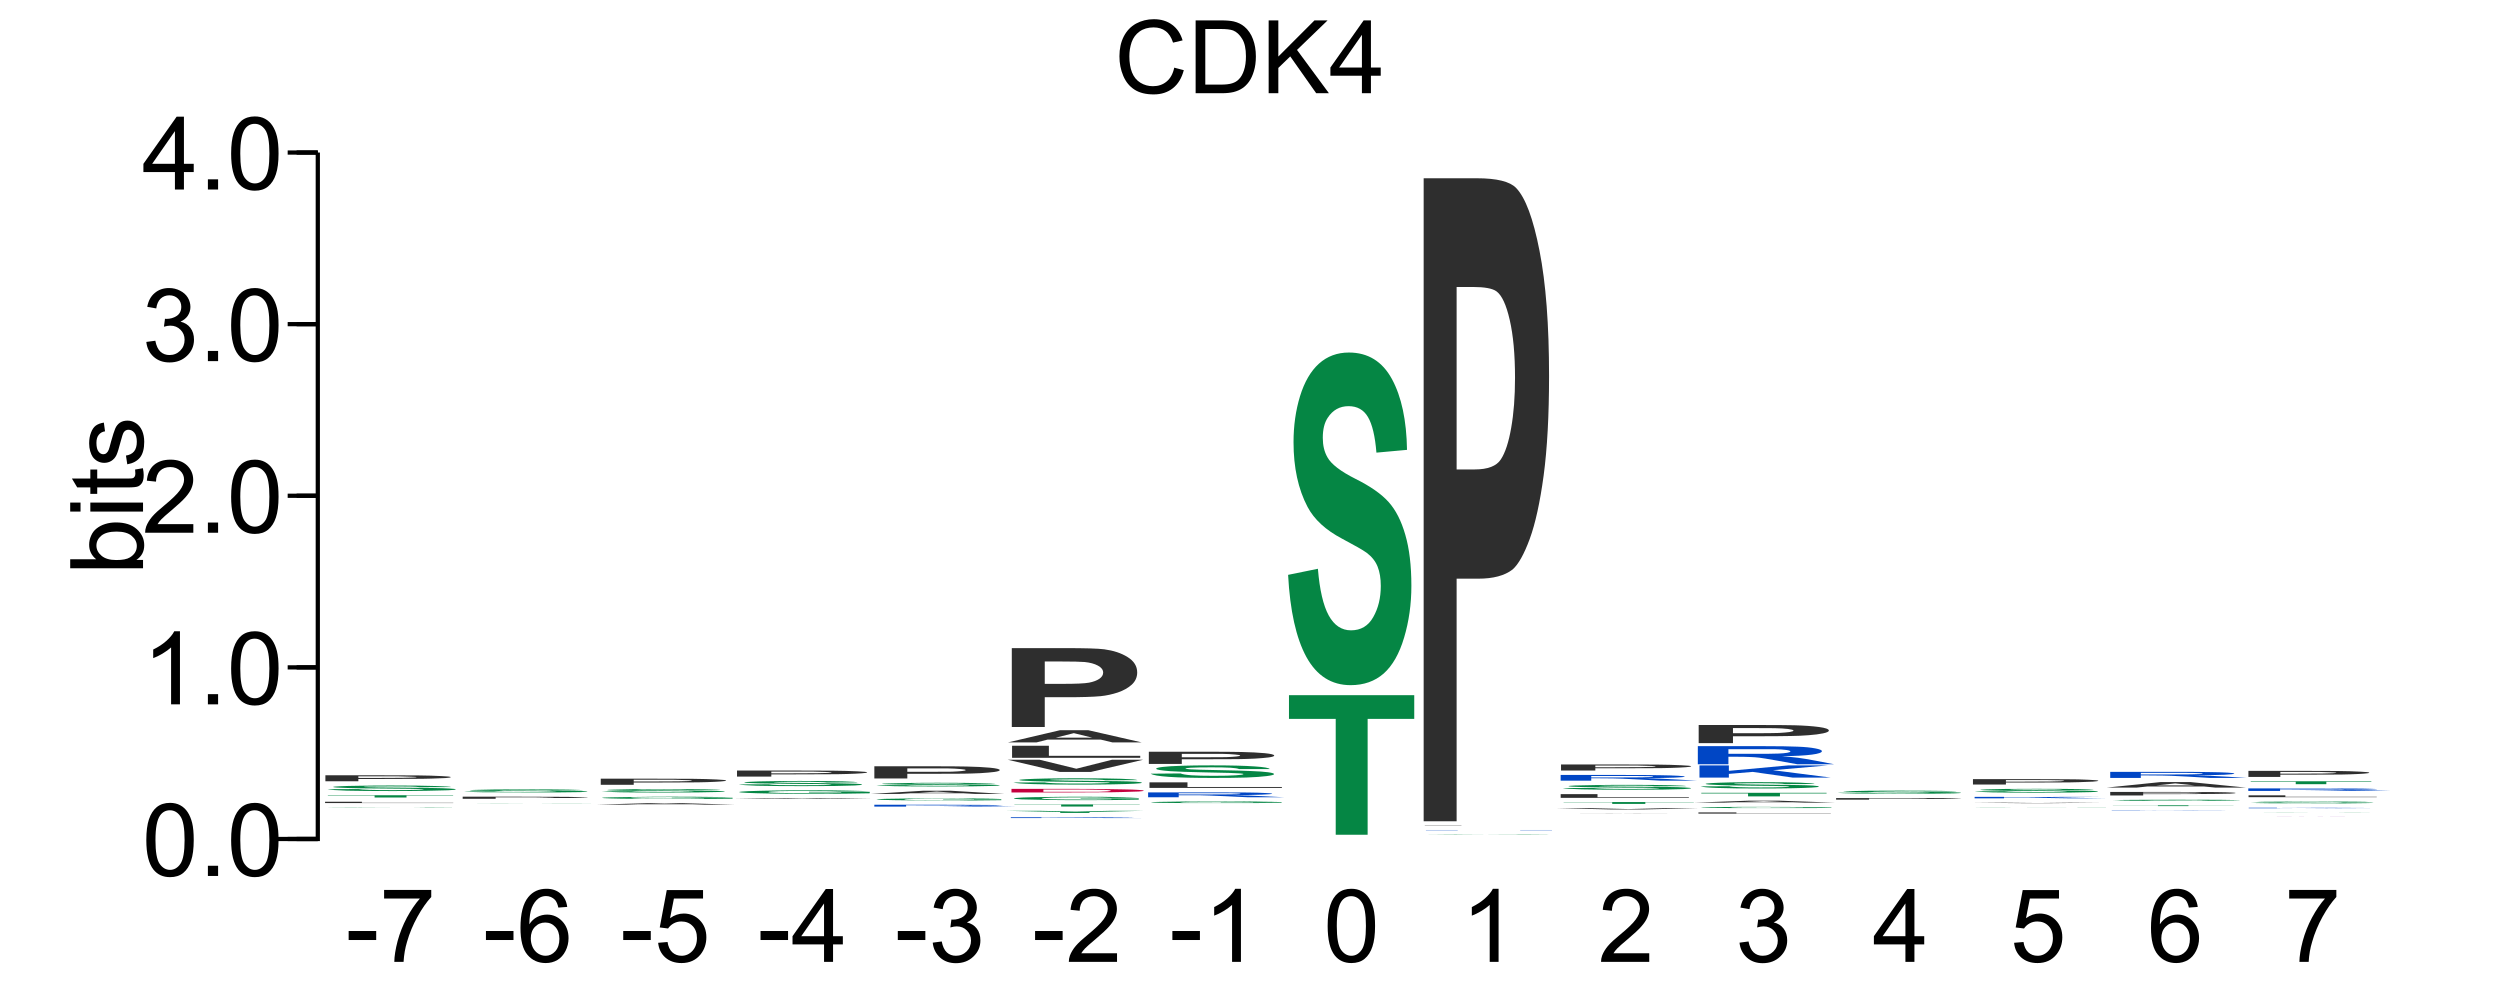 <?xml version="1.0" encoding="UTF-8"?>
<svg xmlns="http://www.w3.org/2000/svg" xmlns:xlink="http://www.w3.org/1999/xlink" width="295pt" height="119pt" viewBox="0 0 295 119" version="1.1">
<defs>
<g>
<symbol overflow="visible" id="glyph0-0">
<path style="stroke:none;" d="M 1.5 0 L 1.5 -7.5 L 7.5 -7.5 L 7.5 0 Z M 1.688 -0.188 L 7.312 -0.188 L 7.312 -7.312 L 1.688 -7.312 Z M 1.688 -0.188 "/>
</symbol>
<symbol overflow="visible" id="glyph0-1">
<path style="stroke:none;" d="M 7.062 -3.016 L 8.188 -2.719 C 7.945 -1.789 7.52 -1.082 6.906 -0.594 C 6.289 -0.102 5.535 0.141 4.641 0.141 C 3.711 0.141 2.957 -0.047 2.375 -0.422 C 1.789 -0.797 1.348 -1.336 1.047 -2.047 C 0.742 -2.766 0.594 -3.535 0.594 -4.359 C 0.594 -5.254 0.766 -6.035 1.109 -6.703 C 1.453 -7.367 1.938 -7.875 2.562 -8.219 C 3.195 -8.562 3.895 -8.734 4.656 -8.734 C 5.508 -8.734 6.227 -8.516 6.812 -8.078 C 7.406 -7.641 7.816 -7.023 8.047 -6.234 L 6.922 -5.969 C 6.723 -6.594 6.43 -7.047 6.047 -7.328 C 5.672 -7.617 5.195 -7.766 4.625 -7.766 C 3.969 -7.766 3.414 -7.602 2.969 -7.281 C 2.531 -6.969 2.219 -6.547 2.031 -6.016 C 1.852 -5.484 1.766 -4.93 1.766 -4.359 C 1.766 -3.629 1.867 -2.992 2.078 -2.453 C 2.297 -1.91 2.629 -1.504 3.078 -1.234 C 3.523 -0.961 4.016 -0.828 4.547 -0.828 C 5.18 -0.828 5.719 -1.008 6.156 -1.375 C 6.602 -1.738 6.906 -2.285 7.062 -3.016 Z M 7.062 -3.016 "/>
</symbol>
<symbol overflow="visible" id="glyph0-2">
<path style="stroke:none;" d="M 0.922 0 L 0.922 -8.594 L 3.891 -8.594 C 4.555 -8.594 5.066 -8.551 5.422 -8.469 C 5.91 -8.352 6.328 -8.148 6.672 -7.859 C 7.129 -7.473 7.469 -6.977 7.688 -6.375 C 7.914 -5.781 8.031 -5.102 8.031 -4.344 C 8.031 -3.688 7.953 -3.109 7.797 -2.609 C 7.648 -2.109 7.457 -1.691 7.219 -1.359 C 6.977 -1.023 6.711 -0.766 6.422 -0.578 C 6.141 -0.391 5.801 -0.242 5.406 -0.141 C 5.008 -0.047 4.551 0 4.031 0 Z M 2.062 -1.016 L 3.891 -1.016 C 4.461 -1.016 4.91 -1.066 5.234 -1.172 C 5.555 -1.273 5.812 -1.426 6 -1.625 C 6.27 -1.883 6.477 -2.242 6.625 -2.703 C 6.781 -3.16 6.859 -3.711 6.859 -4.359 C 6.859 -5.254 6.707 -5.941 6.406 -6.422 C 6.113 -6.91 5.758 -7.238 5.344 -7.406 C 5.031 -7.52 4.539 -7.578 3.875 -7.578 L 2.062 -7.578 Z M 2.062 -1.016 "/>
</symbol>
<symbol overflow="visible" id="glyph0-3">
<path style="stroke:none;" d="M 0.875 0 L 0.875 -8.594 L 2.016 -8.594 L 2.016 -4.328 L 6.281 -8.594 L 7.828 -8.594 L 4.219 -5.109 L 7.984 0 L 6.484 0 L 3.422 -4.344 L 2.016 -2.984 L 2.016 0 Z M 0.875 0 "/>
</symbol>
<symbol overflow="visible" id="glyph0-4">
<path style="stroke:none;" d="M 3.875 0 L 3.875 -2.062 L 0.156 -2.062 L 0.156 -3.031 L 4.078 -8.594 L 4.938 -8.594 L 4.938 -3.031 L 6.094 -3.031 L 6.094 -2.062 L 4.938 -2.062 L 4.938 0 Z M 3.875 -3.031 L 3.875 -6.891 L 1.188 -3.031 Z M 3.875 -3.031 "/>
</symbol>
<symbol overflow="visible" id="glyph0-5">
<path style="stroke:none;" d="M 0.5 -4.234 C 0.5 -5.254 0.602 -6.07 0.812 -6.688 C 1.02 -7.312 1.328 -7.789 1.734 -8.125 C 2.148 -8.457 2.672 -8.625 3.297 -8.625 C 3.754 -8.625 4.156 -8.531 4.5 -8.344 C 4.852 -8.156 5.145 -7.883 5.375 -7.531 C 5.602 -7.188 5.781 -6.766 5.906 -6.266 C 6.031 -5.766 6.094 -5.086 6.094 -4.234 C 6.094 -3.223 5.988 -2.41 5.781 -1.797 C 5.582 -1.18 5.273 -0.703 4.859 -0.359 C 4.453 -0.023 3.93 0.141 3.297 0.141 C 2.473 0.141 1.82 -0.156 1.344 -0.75 C 0.781 -1.457 0.5 -2.617 0.5 -4.234 Z M 1.578 -4.234 C 1.578 -2.828 1.742 -1.891 2.078 -1.422 C 2.41 -0.953 2.816 -0.719 3.297 -0.719 C 3.785 -0.719 4.191 -0.953 4.516 -1.422 C 4.848 -1.891 5.016 -2.828 5.016 -4.234 C 5.016 -5.648 4.848 -6.586 4.516 -7.047 C 4.191 -7.516 3.781 -7.75 3.281 -7.75 C 2.801 -7.75 2.414 -7.547 2.125 -7.141 C 1.758 -6.617 1.578 -5.648 1.578 -4.234 Z M 1.578 -4.234 "/>
</symbol>
<symbol overflow="visible" id="glyph0-6">
<path style="stroke:none;" d="M 1.094 0 L 1.094 -1.203 L 2.297 -1.203 L 2.297 0 Z M 1.094 0 "/>
</symbol>
<symbol overflow="visible" id="glyph0-7">
<path style="stroke:none;" d="M 4.469 0 L 3.422 0 L 3.422 -6.719 C 3.16 -6.477 2.82 -6.234 2.406 -5.984 C 2 -5.742 1.633 -5.566 1.312 -5.453 L 1.312 -6.469 C 1.895 -6.75 2.406 -7.082 2.844 -7.469 C 3.289 -7.863 3.609 -8.25 3.797 -8.625 L 4.469 -8.625 Z M 4.469 0 "/>
</symbol>
<symbol overflow="visible" id="glyph0-8">
<path style="stroke:none;" d="M 6.047 -1.016 L 6.047 0 L 0.359 0 C 0.359 -0.25 0.398 -0.492 0.484 -0.734 C 0.629 -1.117 0.859 -1.5 1.172 -1.875 C 1.492 -2.25 1.957 -2.68 2.562 -3.172 C 3.5 -3.941 4.129 -4.551 4.453 -5 C 4.785 -5.445 4.953 -5.867 4.953 -6.266 C 4.953 -6.68 4.801 -7.031 4.5 -7.312 C 4.195 -7.602 3.805 -7.75 3.328 -7.75 C 2.816 -7.75 2.41 -7.598 2.109 -7.297 C 1.805 -6.992 1.648 -6.57 1.641 -6.031 L 0.562 -6.141 C 0.633 -6.953 0.91 -7.566 1.391 -7.984 C 1.879 -8.41 2.535 -8.625 3.359 -8.625 C 4.18 -8.625 4.832 -8.395 5.312 -7.938 C 5.789 -7.477 6.031 -6.91 6.031 -6.234 C 6.031 -5.891 5.957 -5.551 5.812 -5.219 C 5.676 -4.895 5.441 -4.547 5.109 -4.172 C 4.785 -3.805 4.25 -3.305 3.5 -2.672 C 2.863 -2.141 2.453 -1.773 2.266 -1.578 C 2.086 -1.391 1.941 -1.203 1.828 -1.016 Z M 6.047 -1.016 "/>
</symbol>
<symbol overflow="visible" id="glyph0-9">
<path style="stroke:none;" d="M 0.5 -2.266 L 1.562 -2.406 C 1.676 -1.812 1.879 -1.379 2.172 -1.109 C 2.461 -0.848 2.816 -0.719 3.234 -0.719 C 3.734 -0.719 4.156 -0.891 4.5 -1.234 C 4.844 -1.578 5.016 -2.004 5.016 -2.516 C 5.016 -2.992 4.852 -3.391 4.531 -3.703 C 4.219 -4.023 3.816 -4.188 3.328 -4.188 C 3.129 -4.188 2.879 -4.145 2.578 -4.062 L 2.703 -5 C 2.773 -4.988 2.832 -4.984 2.875 -4.984 C 3.32 -4.984 3.723 -5.098 4.078 -5.328 C 4.441 -5.566 4.625 -5.93 4.625 -6.422 C 4.625 -6.805 4.492 -7.125 4.234 -7.375 C 3.973 -7.633 3.633 -7.766 3.219 -7.766 C 2.812 -7.766 2.469 -7.633 2.188 -7.375 C 1.914 -7.113 1.742 -6.727 1.672 -6.219 L 0.609 -6.406 C 0.734 -7.102 1.023 -7.645 1.484 -8.031 C 1.941 -8.426 2.508 -8.625 3.188 -8.625 C 3.656 -8.625 4.086 -8.52 4.484 -8.312 C 4.879 -8.113 5.18 -7.844 5.391 -7.5 C 5.598 -7.156 5.703 -6.785 5.703 -6.391 C 5.703 -6.023 5.602 -5.688 5.406 -5.375 C 5.207 -5.07 4.914 -4.832 4.531 -4.656 C 5.031 -4.539 5.422 -4.297 5.703 -3.922 C 5.984 -3.555 6.125 -3.094 6.125 -2.531 C 6.125 -1.781 5.848 -1.145 5.297 -0.625 C 4.754 -0.102 4.066 0.156 3.234 0.156 C 2.484 0.156 1.859 -0.066 1.359 -0.516 C 0.859 -0.973 0.57 -1.555 0.5 -2.266 Z M 0.5 -2.266 "/>
</symbol>
<symbol overflow="visible" id="glyph0-10">
<path style="stroke:none;" d="M 0.375 -2.578 L 0.375 -3.641 L 3.625 -3.641 L 3.625 -2.578 Z M 0.375 -2.578 "/>
</symbol>
<symbol overflow="visible" id="glyph0-11">
<path style="stroke:none;" d="M 0.562 -7.469 L 0.562 -8.484 L 6.125 -8.484 L 6.125 -7.656 C 5.582 -7.07 5.039 -6.297 4.5 -5.328 C 3.969 -4.367 3.555 -3.379 3.266 -2.359 C 3.047 -1.641 2.91 -0.852 2.859 0 L 1.766 0 C 1.773 -0.676 1.906 -1.492 2.156 -2.453 C 2.414 -3.41 2.781 -4.332 3.25 -5.219 C 3.727 -6.102 4.238 -6.852 4.781 -7.469 Z M 0.562 -7.469 "/>
</symbol>
<symbol overflow="visible" id="glyph0-12">
<path style="stroke:none;" d="M 5.969 -6.484 L 4.922 -6.406 C 4.828 -6.82 4.695 -7.125 4.531 -7.312 C 4.238 -7.613 3.883 -7.766 3.469 -7.766 C 3.133 -7.766 2.836 -7.672 2.578 -7.484 C 2.254 -7.234 1.992 -6.875 1.797 -6.406 C 1.609 -5.945 1.508 -5.289 1.5 -4.438 C 1.75 -4.82 2.055 -5.109 2.422 -5.297 C 2.797 -5.484 3.188 -5.578 3.594 -5.578 C 4.289 -5.578 4.883 -5.316 5.375 -4.797 C 5.875 -4.273 6.125 -3.609 6.125 -2.797 C 6.125 -2.254 6.004 -1.75 5.766 -1.281 C 5.535 -0.82 5.219 -0.469 4.812 -0.219 C 4.406 0.02 3.945 0.141 3.438 0.141 C 2.551 0.141 1.832 -0.18 1.281 -0.828 C 0.727 -1.473 0.453 -2.535 0.453 -4.016 C 0.453 -5.68 0.758 -6.891 1.375 -7.641 C 1.906 -8.297 2.625 -8.625 3.531 -8.625 C 4.207 -8.625 4.758 -8.43 5.188 -8.047 C 5.625 -7.672 5.883 -7.148 5.969 -6.484 Z M 1.672 -2.781 C 1.672 -2.414 1.742 -2.066 1.891 -1.734 C 2.047 -1.41 2.258 -1.16 2.531 -0.984 C 2.812 -0.805 3.109 -0.719 3.422 -0.719 C 3.859 -0.719 4.238 -0.895 4.562 -1.25 C 4.883 -1.613 5.047 -2.102 5.047 -2.719 C 5.047 -3.312 4.883 -3.781 4.562 -4.125 C 4.25 -4.469 3.852 -4.641 3.375 -4.641 C 2.895 -4.641 2.488 -4.469 2.156 -4.125 C 1.832 -3.781 1.672 -3.332 1.672 -2.781 Z M 1.672 -2.781 "/>
</symbol>
<symbol overflow="visible" id="glyph0-13">
<path style="stroke:none;" d="M 0.5 -2.25 L 1.609 -2.344 C 1.691 -1.801 1.879 -1.395 2.172 -1.125 C 2.473 -0.852 2.836 -0.719 3.266 -0.719 C 3.766 -0.719 4.191 -0.91 4.547 -1.297 C 4.898 -1.68 5.078 -2.188 5.078 -2.812 C 5.078 -3.414 4.906 -3.891 4.562 -4.234 C 4.227 -4.586 3.785 -4.766 3.234 -4.766 C 2.898 -4.766 2.594 -4.688 2.312 -4.531 C 2.039 -4.375 1.828 -4.176 1.672 -3.938 L 0.688 -4.062 L 1.516 -8.469 L 5.797 -8.469 L 5.797 -7.469 L 2.359 -7.469 L 1.906 -5.156 C 2.414 -5.52 2.953 -5.703 3.516 -5.703 C 4.266 -5.703 4.895 -5.441 5.406 -4.922 C 5.926 -4.398 6.188 -3.727 6.188 -2.906 C 6.188 -2.133 5.961 -1.461 5.516 -0.891 C 4.961 -0.203 4.211 0.141 3.266 0.141 C 2.484 0.141 1.844 -0.078 1.344 -0.516 C 0.852 -0.953 0.57 -1.531 0.5 -2.25 Z M 0.5 -2.25 "/>
</symbol>
<symbol overflow="visible" id="glyph1-0">
<path style="stroke:none;" d="M 0 -1.5 L -7.5 -1.5 L -7.5 -7.5 L 0 -7.5 Z M -0.188 -1.688 L -0.188 -7.312 L -7.312 -7.312 L -7.312 -1.688 Z M -0.188 -1.688 "/>
</symbol>
<symbol overflow="visible" id="glyph1-1">
<path style="stroke:none;" d="M 0 -1.766 L 0 -0.781 L -8.594 -0.781 L -8.594 -1.844 L -5.531 -1.844 C -6.082 -2.289 -6.359 -2.859 -6.359 -3.547 C -6.359 -3.93 -6.281 -4.289 -6.125 -4.625 C -5.977 -4.969 -5.766 -5.25 -5.484 -5.469 C -5.203 -5.695 -4.863 -5.875 -4.469 -6 C -4.07 -6.125 -3.648 -6.188 -3.203 -6.188 C -2.141 -6.188 -1.316 -5.922 -0.734 -5.391 C -0.148 -4.859 0.141 -4.227 0.141 -3.5 C 0.141 -2.758 -0.164 -2.18 -0.781 -1.766 Z M -3.156 -1.75 C -2.414 -1.75 -1.879 -1.852 -1.547 -2.062 C -1.004 -2.395 -0.734 -2.844 -0.734 -3.406 C -0.734 -3.863 -0.93 -4.258 -1.328 -4.594 C -1.723 -4.938 -2.32 -5.109 -3.125 -5.109 C -3.938 -5.109 -4.535 -4.945 -4.922 -4.625 C -5.305 -4.301 -5.5 -3.91 -5.5 -3.453 C -5.5 -2.992 -5.297 -2.594 -4.891 -2.25 C -4.492 -1.914 -3.914 -1.75 -3.156 -1.75 Z M -3.156 -1.75 "/>
</symbol>
<symbol overflow="visible" id="glyph1-2">
<path style="stroke:none;" d="M -7.375 -0.797 L -8.594 -0.797 L -8.594 -1.859 L -7.375 -1.859 Z M 0 -0.797 L -6.219 -0.797 L -6.219 -1.859 L 0 -1.859 Z M 0 -0.797 "/>
</symbol>
<symbol overflow="visible" id="glyph1-3">
<path style="stroke:none;" d="M -0.938 -3.094 L -0.016 -3.25 C 0.047 -2.945 0.078 -2.68 0.078 -2.453 C 0.078 -2.066 0.02 -1.77 -0.094 -1.562 C -0.219 -1.352 -0.379 -1.203 -0.578 -1.109 C -0.773 -1.023 -1.191 -0.984 -1.828 -0.984 L -5.406 -0.984 L -5.406 -0.219 L -6.219 -0.219 L -6.219 -0.984 L -7.766 -0.984 L -8.391 -2.031 L -6.219 -2.031 L -6.219 -3.094 L -5.406 -3.094 L -5.406 -2.031 L -1.766 -2.031 C -1.461 -2.031 -1.27 -2.047 -1.188 -2.078 C -1.102 -2.117 -1.035 -2.18 -0.984 -2.266 C -0.93 -2.348 -0.906 -2.469 -0.906 -2.625 C -0.906 -2.75 -0.914 -2.906 -0.938 -3.094 Z M -0.938 -3.094 "/>
</symbol>
<symbol overflow="visible" id="glyph1-4">
<path style="stroke:none;" d="M -1.859 -0.375 L -2.016 -1.406 C -1.598 -1.469 -1.281 -1.629 -1.062 -1.891 C -0.844 -2.16 -0.734 -2.539 -0.734 -3.031 C -0.734 -3.508 -0.828 -3.863 -1.016 -4.094 C -1.211 -4.332 -1.445 -4.453 -1.719 -4.453 C -1.957 -4.453 -2.145 -4.348 -2.281 -4.141 C -2.375 -3.992 -2.492 -3.633 -2.641 -3.062 C -2.836 -2.289 -3.004 -1.754 -3.141 -1.453 C -3.285 -1.16 -3.484 -0.938 -3.734 -0.781 C -3.984 -0.625 -4.266 -0.547 -4.578 -0.547 C -4.848 -0.547 -5.102 -0.609 -5.344 -0.734 C -5.582 -0.859 -5.781 -1.031 -5.938 -1.25 C -6.051 -1.414 -6.148 -1.641 -6.234 -1.922 C -6.316 -2.203 -6.359 -2.508 -6.359 -2.844 C -6.359 -3.32 -6.285 -3.742 -6.141 -4.109 C -6.004 -4.484 -5.816 -4.758 -5.578 -4.938 C -5.336 -5.113 -5.02 -5.234 -4.625 -5.297 L -4.484 -4.266 C -4.797 -4.223 -5.039 -4.086 -5.219 -3.859 C -5.406 -3.641 -5.5 -3.32 -5.5 -2.906 C -5.5 -2.426 -5.414 -2.082 -5.25 -1.875 C -5.094 -1.664 -4.906 -1.562 -4.688 -1.562 C -4.551 -1.562 -4.43 -1.602 -4.328 -1.688 C -4.211 -1.781 -4.117 -1.914 -4.047 -2.094 C -4.004 -2.195 -3.914 -2.508 -3.781 -3.031 C -3.57 -3.781 -3.406 -4.301 -3.281 -4.594 C -3.156 -4.883 -2.973 -5.113 -2.734 -5.281 C -2.492 -5.445 -2.191 -5.531 -1.828 -5.531 C -1.473 -5.531 -1.141 -5.426 -0.828 -5.219 C -0.523 -5.02 -0.285 -4.727 -0.109 -4.344 C 0.055 -3.957 0.141 -3.52 0.141 -3.031 C 0.141 -2.219 -0.023 -1.598 -0.359 -1.172 C -0.703 -0.754 -1.203 -0.488 -1.859 -0.375 Z M -1.859 -0.375 "/>
</symbol>
<symbol overflow="visible" id="glyph2-0">
<path style="stroke:none;" d="M 2.75 0 L 2.75 -0.031 L 13.75 -0.031 L 13.75 0 Z M 3.094 0 L 13.406 0 L 13.406 -0.031 L 3.094 -0.031 Z M 3.094 0 "/>
</symbol>
<symbol overflow="visible" id="glyph2-1">
<path style="stroke:none;" d="M 8.922 -0.016 L 15.781 -0.016 L 15.781 0 C 15.113 0 14.145 0 12.875 0 C 11.613 0 10.336 0 9.047 0 C 7.398 0 5.961 0 4.734 0 C 3.516 0 2.594 0 1.969 0 C 1.352 -0.008 1.047 -0.016 1.047 -0.016 C 1.047 -0.016 1.391 -0.016 2.078 -0.016 C 2.766 -0.023 3.773 -0.031 5.109 -0.031 C 6.117 -0.031 7.375 -0.031 8.875 -0.031 C 10.832 -0.031 12.359 -0.031 13.453 -0.031 C 14.555 -0.031 15.266 -0.023 15.578 -0.016 L 12.422 -0.016 C 12.191 -0.023 11.77 -0.031 11.156 -0.031 C 10.551 -0.031 9.789 -0.031 8.875 -0.031 C 7.488 -0.031 6.383 -0.023 5.562 -0.016 C 4.738 -0.016 4.328 -0.016 4.328 -0.016 C 4.328 -0.016 4.742 -0.008 5.578 0 C 6.41 0 7.5 0 8.844 0 C 9.508 0 10.176 0 10.844 0 C 11.508 0 12.082 0 12.562 0 L 12.562 -0.016 Z M 8.922 -0.016 "/>
</symbol>
<symbol overflow="visible" id="glyph3-0">
<path style="stroke:none;" d="M 3.75 0 L 3.75 -0.141 L 18.75 -0.141 L 18.75 0 Z M 4.219 0 L 18.281 0 L 18.281 -0.125 L 4.219 -0.125 Z M 4.219 0 "/>
</symbol>
<symbol overflow="visible" id="glyph3-1">
<path style="stroke:none;" d="M 2.297 0 L 2.297 -0.156 L 6.641 -0.156 L 6.641 -0.031 L 17.422 -0.031 L 17.422 0 Z M 2.297 0 "/>
</symbol>
<symbol overflow="visible" id="glyph4-0">
<path style="stroke:none;" d="M 3.25 0 L 3.25 -0.219 L 16.25 -0.219 L 16.25 0 Z M 3.656 0 L 15.844 0 L 15.844 -0.219 L 3.656 -0.219 Z M 3.656 0 "/>
</symbol>
<symbol overflow="visible" id="glyph4-1">
<path style="stroke:none;" d="M 6.078 0 L 6.078 -0.219 L 0.562 -0.219 L 0.562 -0.266 L 15.344 -0.266 L 15.344 -0.219 L 9.844 -0.219 L 9.844 0 Z M 6.078 0 "/>
</symbol>
<symbol overflow="visible" id="glyph5-0">
<path style="stroke:none;" d="M 3.25 0 L 3.25 -0.547 L 16.25 -0.547 L 16.25 0 Z M 3.656 -0.016 L 15.844 -0.016 L 15.844 -0.531 L 3.656 -0.531 Z M 3.656 -0.016 "/>
</symbol>
<symbol overflow="visible" id="glyph5-1">
<path style="stroke:none;" d="M 0.938 -0.203 L 4.594 -0.219 C 4.812 -0.176 5.254 -0.145 5.922 -0.125 C 6.598 -0.102 7.508 -0.094 8.656 -0.094 C 9.863 -0.094 10.773 -0.102 11.391 -0.125 C 12.004 -0.145 12.312 -0.16 12.312 -0.172 C 12.312 -0.191 12.18 -0.207 11.922 -0.219 C 11.672 -0.227 11.223 -0.238 10.578 -0.25 C 10.141 -0.258 9.133 -0.27 7.562 -0.281 C 5.551 -0.289 4.141 -0.312 3.328 -0.344 C 2.18 -0.375 1.609 -0.414 1.609 -0.469 C 1.609 -0.5 1.875 -0.523 2.406 -0.547 C 2.945 -0.578 3.723 -0.598 4.734 -0.609 C 5.754 -0.629 6.977 -0.641 8.406 -0.641 C 10.738 -0.641 12.492 -0.617 13.672 -0.578 C 14.859 -0.547 15.484 -0.504 15.547 -0.453 L 11.781 -0.438 C 11.625 -0.477 11.281 -0.504 10.75 -0.516 C 10.219 -0.523 9.422 -0.531 8.359 -0.531 C 7.273 -0.531 6.422 -0.523 5.797 -0.516 C 5.398 -0.504 5.203 -0.488 5.203 -0.469 C 5.203 -0.457 5.391 -0.445 5.766 -0.438 C 6.234 -0.414 7.379 -0.398 9.203 -0.391 C 11.035 -0.379 12.391 -0.363 13.266 -0.344 C 14.148 -0.332 14.836 -0.312 15.328 -0.281 C 15.828 -0.258 16.078 -0.223 16.078 -0.172 C 16.078 -0.141 15.781 -0.109 15.188 -0.078 C 14.594 -0.055 13.754 -0.035 12.672 -0.016 C 11.586 0.004 10.238 0.016 8.625 0.016 C 6.27 0.016 4.461 0 3.203 -0.031 C 1.941 -0.07 1.188 -0.129 0.938 -0.203 Z M 0.938 -0.203 "/>
</symbol>
<symbol overflow="visible" id="glyph6-0">
<path style="stroke:none;" d="M 3.375 0 L 3.375 -0.609 L 16.875 -0.609 L 16.875 0 Z M 3.797 -0.016 L 16.453 -0.016 L 16.453 -0.594 L 3.797 -0.594 Z M 3.797 -0.016 "/>
</symbol>
<symbol overflow="visible" id="glyph6-1">
<path style="stroke:none;" d="M 1.969 0 L 1.969 -0.703 L 8.234 -0.703 C 10.598 -0.703 12.145 -0.695 12.875 -0.688 C 13.977 -0.676 14.898 -0.648 15.641 -0.609 C 16.391 -0.578 16.766 -0.535 16.766 -0.484 C 16.766 -0.441 16.551 -0.406 16.125 -0.375 C 15.695 -0.352 15.148 -0.332 14.484 -0.312 C 13.816 -0.289 13.141 -0.281 12.453 -0.281 C 11.523 -0.27 10.176 -0.266 8.406 -0.266 L 5.859 -0.266 L 5.859 0 Z M 5.859 -0.578 L 5.859 -0.391 L 8 -0.391 C 9.539 -0.391 10.566 -0.395 11.078 -0.406 C 11.598 -0.414 12.004 -0.426 12.297 -0.438 C 12.598 -0.445 12.75 -0.461 12.75 -0.484 C 12.75 -0.504 12.539 -0.52 12.125 -0.531 C 11.719 -0.551 11.195 -0.566 10.562 -0.578 C 10.094 -0.578 9.156 -0.578 7.75 -0.578 Z M 5.859 -0.578 "/>
</symbol>
<symbol overflow="visible" id="glyph7-0">
<path style="stroke:none;" d="M 2.875 0 L 2.875 -0.016 L 14.375 -0.016 L 14.375 0 Z M 3.234 0 L 14.016 0 L 14.016 -0.016 L 3.234 -0.016 Z M 3.234 0 "/>
</symbol>
<symbol overflow="visible" id="glyph7-1">
<path style="stroke:none;" d="M 9.328 0 L 16.5 0 C 15.801 0 14.789 0 13.469 0 C 12.145 0 10.805 0 9.453 0 C 7.734 0 6.234 0 4.953 0 C 3.672 0 2.707 0 2.062 0 C 1.414 0 1.094 0 1.094 0 C 1.094 0 1.453 0 2.172 0 C 2.891 -0.008 3.941 -0.016 5.328 -0.016 C 6.391 -0.016 7.707 -0.016 9.281 -0.016 C 11.32 -0.016 12.914 -0.016 14.062 -0.016 C 15.219 -0.016 15.957 -0.008 16.281 0 L 12.984 0 C 12.754 0 12.316 0 11.672 0 C 11.035 -0.008 10.238 -0.016 9.281 -0.016 C 7.82 -0.016 6.664 -0.008 5.812 0 C 4.957 0 4.531 0 4.531 0 C 4.531 0 4.961 0 5.828 0 C 6.691 0 7.832 0 9.25 0 C 9.938 0 10.629 0 11.328 0 C 12.035 0 12.641 0 13.141 0 Z M 9.328 0 "/>
</symbol>
<symbol overflow="visible" id="glyph8-0">
<path style="stroke:none;" d="M 3.375 0 L 3.375 -0.219 L 16.875 -0.219 L 16.875 0 Z M 3.797 0 L 16.453 0 L 16.453 -0.203 L 3.797 -0.203 Z M 3.797 0 "/>
</symbol>
<symbol overflow="visible" id="glyph8-1">
<path style="stroke:none;" d="M 1.969 0 L 1.969 -0.25 L 8.234 -0.25 C 10.598 -0.25 12.145 -0.242 12.875 -0.234 C 13.977 -0.234 14.898 -0.223 15.641 -0.203 C 16.391 -0.191 16.766 -0.18 16.766 -0.172 C 16.766 -0.148 16.551 -0.133 16.125 -0.125 C 15.695 -0.113 15.148 -0.102 14.484 -0.094 C 13.816 -0.094 13.141 -0.094 12.453 -0.094 C 11.523 -0.094 10.176 -0.094 8.406 -0.094 L 5.859 -0.094 L 5.859 0 Z M 5.859 -0.203 L 5.859 -0.125 L 8 -0.125 C 9.539 -0.125 10.566 -0.125 11.078 -0.125 C 11.598 -0.133 12.004 -0.141 12.297 -0.141 C 12.598 -0.148 12.75 -0.16 12.75 -0.172 C 12.75 -0.172 12.539 -0.172 12.125 -0.172 C 11.719 -0.18 11.195 -0.191 10.562 -0.203 C 10.094 -0.203 9.156 -0.203 7.75 -0.203 Z M 5.859 -0.203 "/>
</symbol>
<symbol overflow="visible" id="glyph9-0">
<path style="stroke:none;" d="M 3.125 0 L 3.125 -0.297 L 15.625 -0.297 L 15.625 0 Z M 3.516 0 L 15.234 0 L 15.234 -0.297 L 3.516 -0.297 Z M 3.516 0 "/>
</symbol>
<symbol overflow="visible" id="glyph9-1">
<path style="stroke:none;" d="M 0.906 -0.109 L 4.422 -0.125 C 4.629 -0.094 5.055 -0.07 5.703 -0.062 C 6.348 -0.051 7.223 -0.047 8.328 -0.047 C 9.492 -0.047 10.367 -0.051 10.953 -0.062 C 11.547 -0.07 11.844 -0.082 11.844 -0.094 C 11.844 -0.102 11.719 -0.109 11.469 -0.109 C 11.219 -0.117 10.785 -0.129 10.172 -0.141 C 9.742 -0.141 8.781 -0.145 7.281 -0.156 C 5.344 -0.164 3.984 -0.176 3.203 -0.188 C 2.098 -0.207 1.547 -0.227 1.547 -0.25 C 1.547 -0.27 1.801 -0.285 2.312 -0.297 C 2.832 -0.316 3.578 -0.332 4.547 -0.344 C 5.523 -0.352 6.703 -0.359 8.078 -0.359 C 10.328 -0.359 12.02 -0.348 13.156 -0.328 C 14.289 -0.305 14.883 -0.281 14.938 -0.25 L 11.328 -0.234 C 11.172 -0.254 10.836 -0.27 10.328 -0.281 C 9.828 -0.289 9.066 -0.297 8.047 -0.297 C 6.992 -0.297 6.172 -0.289 5.578 -0.281 C 5.191 -0.27 5 -0.258 5 -0.25 C 5 -0.25 5.18 -0.242 5.547 -0.234 C 5.992 -0.234 7.098 -0.227 8.859 -0.219 C 10.617 -0.207 11.922 -0.195 12.766 -0.188 C 13.609 -0.188 14.266 -0.176 14.734 -0.156 C 15.211 -0.145 15.453 -0.125 15.453 -0.094 C 15.453 -0.07 15.164 -0.051 14.594 -0.031 C 14.031 -0.02 13.227 -0.008 12.188 0 C 11.145 0 9.844 0 8.281 0 C 6.02 0 4.281 -0.004 3.062 -0.016 C 1.852 -0.035 1.133 -0.066 0.906 -0.109 Z M 0.906 -0.109 "/>
</symbol>
<symbol overflow="visible" id="glyph10-0">
<path style="stroke:none;" d="M 2.875 0 L 2.875 -0.156 L 14.375 -0.156 L 14.375 0 Z M 3.234 0 L 14.016 0 L 14.016 -0.156 L 3.234 -0.156 Z M 3.234 0 "/>
</symbol>
<symbol overflow="visible" id="glyph10-1">
<path style="stroke:none;" d="M 16.516 0 L 12.906 0 L 11.469 -0.047 L 4.891 -0.047 L 3.531 0 L 0 0 L 6.406 -0.188 L 9.922 -0.188 Z M 10.406 -0.078 L 8.125 -0.141 L 5.906 -0.078 Z M 10.406 -0.078 "/>
</symbol>
<symbol overflow="visible" id="glyph11-0">
<path style="stroke:none;" d="M 2.875 0 L 2.875 -0.219 L 14.375 -0.219 L 14.375 0 Z M 3.234 0 L 14.016 0 L 14.016 -0.219 L 3.234 -0.219 Z M 3.234 0 "/>
</symbol>
<symbol overflow="visible" id="glyph11-1">
<path style="stroke:none;" d="M 9.328 -0.094 L 9.328 -0.141 L 16.5 -0.141 L 16.5 -0.031 C 15.801 -0.02 14.789 -0.008 13.469 0 C 12.145 0 10.805 0 9.453 0 C 7.734 0 6.234 -0.004 4.953 -0.016 C 3.672 -0.023 2.707 -0.039 2.062 -0.062 C 1.414 -0.082 1.094 -0.102 1.094 -0.125 C 1.094 -0.156 1.453 -0.176 2.172 -0.188 C 2.891 -0.207 3.941 -0.223 5.328 -0.234 C 6.391 -0.254 7.707 -0.266 9.281 -0.266 C 11.32 -0.266 12.914 -0.254 14.062 -0.234 C 15.219 -0.223 15.957 -0.207 16.281 -0.188 L 12.984 -0.172 C 12.754 -0.18 12.316 -0.191 11.672 -0.203 C 11.035 -0.211 10.238 -0.219 9.281 -0.219 C 7.82 -0.219 6.664 -0.207 5.812 -0.188 C 4.957 -0.176 4.531 -0.156 4.531 -0.125 C 4.531 -0.094 4.961 -0.066 5.828 -0.047 C 6.691 -0.035 7.832 -0.031 9.25 -0.031 C 9.938 -0.031 10.629 -0.031 11.328 -0.031 C 12.035 -0.039 12.641 -0.051 13.141 -0.062 L 13.141 -0.094 Z M 9.328 -0.094 "/>
</symbol>
<symbol overflow="visible" id="glyph12-0">
<path style="stroke:none;" d="M 3.125 0 L 3.125 -0.328 L 15.625 -0.328 L 15.625 0 Z M 3.516 -0.016 L 15.234 -0.016 L 15.234 -0.328 L 3.516 -0.328 Z M 3.516 -0.016 "/>
</symbol>
<symbol overflow="visible" id="glyph12-1">
<path style="stroke:none;" d="M 0.906 -0.125 L 4.422 -0.141 C 4.629 -0.109 5.055 -0.086 5.703 -0.078 C 6.348 -0.066 7.223 -0.062 8.328 -0.062 C 9.492 -0.062 10.367 -0.066 10.953 -0.078 C 11.547 -0.086 11.844 -0.098 11.844 -0.109 C 11.844 -0.117 11.719 -0.125 11.469 -0.125 C 11.219 -0.133 10.785 -0.145 10.172 -0.156 C 9.742 -0.156 8.781 -0.16 7.281 -0.172 C 5.344 -0.18 3.984 -0.191 3.203 -0.203 C 2.098 -0.223 1.547 -0.25 1.547 -0.281 C 1.547 -0.301 1.801 -0.316 2.312 -0.328 C 2.832 -0.348 3.578 -0.363 4.547 -0.375 C 5.523 -0.383 6.703 -0.391 8.078 -0.391 C 10.328 -0.391 12.02 -0.379 13.156 -0.359 C 14.289 -0.336 14.883 -0.312 14.938 -0.281 L 11.328 -0.266 C 11.172 -0.285 10.836 -0.301 10.328 -0.312 C 9.828 -0.32 9.066 -0.328 8.047 -0.328 C 6.992 -0.328 6.172 -0.32 5.578 -0.312 C 5.191 -0.301 5 -0.289 5 -0.281 C 5 -0.281 5.18 -0.273 5.547 -0.266 C 5.992 -0.254 7.098 -0.242 8.859 -0.234 C 10.617 -0.223 11.922 -0.211 12.766 -0.203 C 13.609 -0.203 14.266 -0.191 14.734 -0.172 C 15.211 -0.16 15.453 -0.141 15.453 -0.109 C 15.453 -0.086 15.164 -0.066 14.594 -0.047 C 14.031 -0.035 13.227 -0.02 12.188 0 C 11.145 0.008 9.844 0.016 8.281 0.016 C 6.02 0.016 4.281 0.004 3.062 -0.016 C 1.852 -0.047 1.133 -0.082 0.906 -0.125 Z M 0.906 -0.125 "/>
</symbol>
<symbol overflow="visible" id="glyph13-0">
<path style="stroke:none;" d="M 3.375 0 L 3.375 -0.625 L 16.875 -0.625 L 16.875 0 Z M 3.797 -0.016 L 16.453 -0.016 L 16.453 -0.609 L 3.797 -0.609 Z M 3.797 -0.016 "/>
</symbol>
<symbol overflow="visible" id="glyph13-1">
<path style="stroke:none;" d="M 1.969 0 L 1.969 -0.719 L 8.234 -0.719 C 10.598 -0.719 12.145 -0.711 12.875 -0.703 C 13.977 -0.691 14.898 -0.664 15.641 -0.625 C 16.391 -0.594 16.766 -0.551 16.766 -0.5 C 16.766 -0.457 16.551 -0.422 16.125 -0.391 C 15.695 -0.359 15.148 -0.332 14.484 -0.312 C 13.816 -0.289 13.141 -0.281 12.453 -0.281 C 11.523 -0.27 10.176 -0.266 8.406 -0.266 L 5.859 -0.266 L 5.859 0 Z M 5.859 -0.594 L 5.859 -0.391 L 8 -0.391 C 9.539 -0.391 10.566 -0.395 11.078 -0.406 C 11.598 -0.414 12.004 -0.426 12.297 -0.438 C 12.598 -0.457 12.75 -0.477 12.75 -0.5 C 12.75 -0.52 12.539 -0.535 12.125 -0.547 C 11.719 -0.566 11.195 -0.582 10.562 -0.594 C 10.094 -0.594 9.156 -0.594 7.75 -0.594 Z M 5.859 -0.594 "/>
</symbol>
<symbol overflow="visible" id="glyph14-0">
<path style="stroke:none;" d="M 2.875 0 L 2.875 -0.094 L 14.375 -0.094 L 14.375 0 Z M 3.234 0 L 14.016 0 L 14.016 -0.094 L 3.234 -0.094 Z M 3.234 0 "/>
</symbol>
<symbol overflow="visible" id="glyph14-1">
<path style="stroke:none;" d="M 16.516 0 L 12.906 0 L 11.469 -0.031 L 4.891 -0.031 L 3.531 0 L 0 0 L 6.406 -0.109 L 9.922 -0.109 Z M 10.406 -0.047 L 8.125 -0.094 L 5.906 -0.047 Z M 10.406 -0.047 "/>
</symbol>
<symbol overflow="visible" id="glyph15-0">
<path style="stroke:none;" d="M 2.875 0 L 2.875 -0.344 L 14.375 -0.344 L 14.375 0 Z M 3.234 -0.016 L 14.016 -0.016 L 14.016 -0.328 L 3.234 -0.328 Z M 3.234 -0.016 "/>
</symbol>
<symbol overflow="visible" id="glyph15-1">
<path style="stroke:none;" d="M 9.328 -0.141 L 9.328 -0.219 L 16.5 -0.219 L 16.5 -0.047 C 15.801 -0.035 14.789 -0.02 13.469 0 C 12.145 0.008 10.805 0.016 9.453 0.016 C 7.734 0.016 6.234 0.004 4.953 -0.016 C 3.672 -0.035 2.707 -0.062 2.062 -0.094 C 1.414 -0.125 1.094 -0.156 1.094 -0.188 C 1.094 -0.227 1.453 -0.266 2.172 -0.297 C 2.891 -0.328 3.941 -0.352 5.328 -0.375 C 6.391 -0.395 7.707 -0.406 9.281 -0.406 C 11.32 -0.406 12.914 -0.391 14.062 -0.359 C 15.219 -0.336 15.957 -0.312 16.281 -0.281 L 12.984 -0.266 C 12.754 -0.285 12.316 -0.301 11.672 -0.312 C 11.035 -0.32 10.238 -0.328 9.281 -0.328 C 7.82 -0.328 6.664 -0.316 5.812 -0.297 C 4.957 -0.273 4.531 -0.238 4.531 -0.188 C 4.531 -0.145 4.961 -0.113 5.828 -0.094 C 6.691 -0.07 7.832 -0.062 9.25 -0.062 C 9.938 -0.062 10.629 -0.062 11.328 -0.062 C 12.035 -0.07 12.641 -0.082 13.141 -0.094 L 13.141 -0.141 Z M 9.328 -0.141 "/>
</symbol>
<symbol overflow="visible" id="glyph16-0">
<path style="stroke:none;" d="M 3.125 0 L 3.125 -0.5 L 15.625 -0.5 L 15.625 0 Z M 3.516 -0.016 L 15.234 -0.016 L 15.234 -0.5 L 3.516 -0.5 Z M 3.516 -0.016 "/>
</symbol>
<symbol overflow="visible" id="glyph16-1">
<path style="stroke:none;" d="M 0.906 -0.188 L 4.422 -0.203 C 4.629 -0.16 5.055 -0.129 5.703 -0.109 C 6.348 -0.098 7.223 -0.094 8.328 -0.094 C 9.492 -0.094 10.367 -0.098 10.953 -0.109 C 11.547 -0.129 11.844 -0.148 11.844 -0.172 C 11.844 -0.18 11.719 -0.191 11.469 -0.203 C 11.219 -0.211 10.785 -0.223 10.172 -0.234 C 9.742 -0.234 8.781 -0.238 7.281 -0.25 C 5.344 -0.27 3.984 -0.289 3.203 -0.312 C 2.098 -0.344 1.547 -0.379 1.547 -0.422 C 1.547 -0.453 1.801 -0.477 2.312 -0.5 C 2.832 -0.531 3.578 -0.551 4.547 -0.562 C 5.523 -0.582 6.703 -0.594 8.078 -0.594 C 10.328 -0.594 12.02 -0.578 13.156 -0.547 C 14.289 -0.516 14.883 -0.473 14.938 -0.422 L 11.328 -0.406 C 11.172 -0.438 10.836 -0.457 10.328 -0.469 C 9.828 -0.488 9.066 -0.5 8.047 -0.5 C 6.992 -0.5 6.172 -0.488 5.578 -0.469 C 5.191 -0.457 5 -0.441 5 -0.422 C 5 -0.422 5.18 -0.414 5.547 -0.406 C 5.992 -0.383 7.098 -0.367 8.859 -0.359 C 10.617 -0.348 11.922 -0.332 12.766 -0.312 C 13.609 -0.301 14.266 -0.285 14.734 -0.266 C 15.211 -0.242 15.453 -0.211 15.453 -0.172 C 15.453 -0.129 15.164 -0.094 14.594 -0.062 C 14.031 -0.039 13.227 -0.02 12.188 0 C 11.145 0.008 9.844 0.016 8.281 0.016 C 6.02 0.016 4.281 0 3.062 -0.031 C 1.852 -0.07 1.133 -0.125 0.906 -0.188 Z M 0.906 -0.188 "/>
</symbol>
<symbol overflow="visible" id="glyph17-0">
<path style="stroke:none;" d="M 3.5 0 L 3.5 -0.625 L 17.5 -0.625 L 17.5 0 Z M 3.938 -0.016 L 17.062 -0.016 L 17.062 -0.609 L 3.938 -0.609 Z M 3.938 -0.016 "/>
</symbol>
<symbol overflow="visible" id="glyph17-1">
<path style="stroke:none;" d="M 2.031 0 L 2.031 -0.719 L 8.531 -0.719 C 10.988 -0.719 12.594 -0.711 13.344 -0.703 C 14.488 -0.691 15.445 -0.664 16.219 -0.625 C 17 -0.594 17.391 -0.551 17.391 -0.5 C 17.391 -0.457 17.164 -0.422 16.719 -0.391 C 16.27 -0.359 15.703 -0.332 15.016 -0.312 C 14.328 -0.289 13.629 -0.281 12.922 -0.281 C 11.953 -0.27 10.551 -0.266 8.719 -0.266 L 6.078 -0.266 L 6.078 0 Z M 6.078 -0.594 L 6.078 -0.391 L 8.297 -0.391 C 9.891 -0.391 10.957 -0.395 11.5 -0.406 C 12.039 -0.414 12.461 -0.426 12.766 -0.438 C 13.066 -0.457 13.219 -0.477 13.219 -0.5 C 13.219 -0.52 13.004 -0.535 12.578 -0.547 C 12.148 -0.566 11.609 -0.582 10.953 -0.594 C 10.473 -0.594 9.504 -0.594 8.047 -0.594 Z M 6.078 -0.594 "/>
</symbol>
<symbol overflow="visible" id="glyph18-0">
<path style="stroke:none;" d="M 3.25 0 L 3.25 -0.188 L 16.25 -0.188 L 16.25 0 Z M 3.656 0 L 15.844 0 L 15.844 -0.188 L 3.656 -0.188 Z M 3.656 0 "/>
</symbol>
<symbol overflow="visible" id="glyph18-1">
<path style="stroke:none;" d="M 1.906 0 L 1.906 -0.219 L 9.812 -0.219 C 11.801 -0.219 13.242 -0.211 14.141 -0.203 C 15.047 -0.203 15.77 -0.195 16.312 -0.188 C 16.852 -0.176 17.125 -0.164 17.125 -0.156 C 17.125 -0.145 16.711 -0.129 15.891 -0.109 C 15.066 -0.098 13.844 -0.094 12.219 -0.094 C 13.031 -0.082 13.695 -0.07 14.219 -0.062 C 14.75 -0.062 15.461 -0.055 16.359 -0.047 L 18.641 0 L 14.141 0 L 11.422 -0.047 C 10.461 -0.066 9.801 -0.078 9.438 -0.078 C 9.082 -0.078 8.707 -0.078 8.312 -0.078 C 7.914 -0.086 7.285 -0.094 6.422 -0.094 L 5.656 -0.094 L 5.656 0 Z M 5.656 -0.125 L 8.438 -0.125 C 10.238 -0.125 11.363 -0.125 11.812 -0.125 C 12.27 -0.133 12.625 -0.141 12.875 -0.141 C 13.125 -0.141 13.25 -0.145 13.25 -0.156 C 13.25 -0.164 13.082 -0.172 12.75 -0.172 C 12.414 -0.18 11.945 -0.188 11.344 -0.188 C 11.031 -0.188 10.113 -0.188 8.594 -0.188 L 5.656 -0.188 Z M 5.656 -0.125 "/>
</symbol>
<symbol overflow="visible" id="glyph19-0">
<path style="stroke:none;" d="M 2.75 0 L 2.75 -0.219 L 13.75 -0.219 L 13.75 0 Z M 3.094 0 L 13.406 0 L 13.406 -0.219 L 3.094 -0.219 Z M 3.094 0 "/>
</symbol>
<symbol overflow="visible" id="glyph19-1">
<path style="stroke:none;" d="M 8.922 -0.094 L 8.922 -0.141 L 15.781 -0.141 L 15.781 -0.031 C 15.113 -0.02 14.145 -0.008 12.875 0 C 11.613 0 10.336 0 9.047 0 C 7.398 0 5.961 -0.004 4.734 -0.016 C 3.516 -0.023 2.594 -0.039 1.969 -0.062 C 1.352 -0.082 1.047 -0.102 1.047 -0.125 C 1.047 -0.145 1.391 -0.164 2.078 -0.188 C 2.766 -0.207 3.773 -0.223 5.109 -0.234 C 6.117 -0.242 7.375 -0.25 8.875 -0.25 C 10.832 -0.25 12.359 -0.242 13.453 -0.234 C 14.555 -0.223 15.266 -0.207 15.578 -0.188 L 12.422 -0.172 C 12.191 -0.18 11.77 -0.191 11.156 -0.203 C 10.551 -0.211 9.789 -0.219 8.875 -0.219 C 7.488 -0.219 6.383 -0.207 5.562 -0.188 C 4.738 -0.176 4.328 -0.156 4.328 -0.125 C 4.328 -0.094 4.742 -0.066 5.578 -0.047 C 6.41 -0.035 7.5 -0.031 8.844 -0.031 C 9.508 -0.031 10.176 -0.031 10.844 -0.031 C 11.508 -0.039 12.082 -0.051 12.562 -0.062 L 12.562 -0.094 Z M 8.922 -0.094 "/>
</symbol>
<symbol overflow="visible" id="glyph20-0">
<path style="stroke:none;" d="M 2.75 0 L 2.75 -0.328 L 13.75 -0.328 L 13.75 0 Z M 3.094 -0.016 L 13.406 -0.016 L 13.406 -0.312 L 3.094 -0.312 Z M 3.094 -0.016 "/>
</symbol>
<symbol overflow="visible" id="glyph20-1">
<path style="stroke:none;" d="M 15.797 0 L 12.344 0 L 10.969 -0.078 L 4.672 -0.078 L 3.375 0 L 0 0 L 6.141 -0.375 L 9.5 -0.375 Z M 9.953 -0.141 L 7.781 -0.281 L 5.656 -0.141 Z M 9.953 -0.141 "/>
</symbol>
<symbol overflow="visible" id="glyph21-0">
<path style="stroke:none;" d="M 3.125 0 L 3.125 -0.359 L 15.625 -0.359 L 15.625 0 Z M 3.516 -0.016 L 15.234 -0.016 L 15.234 -0.344 L 3.516 -0.344 Z M 3.516 -0.016 "/>
</symbol>
<symbol overflow="visible" id="glyph21-1">
<path style="stroke:none;" d="M 0.906 -0.141 L 4.422 -0.141 C 4.629 -0.109 5.055 -0.086 5.703 -0.078 C 6.348 -0.066 7.223 -0.062 8.328 -0.062 C 9.492 -0.062 10.367 -0.066 10.953 -0.078 C 11.547 -0.086 11.844 -0.098 11.844 -0.109 C 11.844 -0.129 11.719 -0.141 11.469 -0.141 C 11.219 -0.148 10.785 -0.156 10.172 -0.156 C 9.742 -0.164 8.781 -0.172 7.281 -0.172 C 5.344 -0.18 3.984 -0.195 3.203 -0.219 C 2.098 -0.238 1.547 -0.266 1.547 -0.297 C 1.547 -0.316 1.801 -0.332 2.312 -0.344 C 2.832 -0.363 3.578 -0.379 4.547 -0.391 C 5.523 -0.41 6.703 -0.422 8.078 -0.422 C 10.328 -0.422 12.02 -0.406 13.156 -0.375 C 14.289 -0.352 14.883 -0.328 14.938 -0.297 L 11.328 -0.281 C 11.172 -0.301 10.836 -0.316 10.328 -0.328 C 9.828 -0.336 9.066 -0.344 8.047 -0.344 C 6.992 -0.344 6.172 -0.336 5.578 -0.328 C 5.191 -0.316 5 -0.305 5 -0.297 C 5 -0.297 5.18 -0.289 5.547 -0.281 C 5.992 -0.27 7.098 -0.258 8.859 -0.25 C 10.617 -0.238 11.922 -0.227 12.766 -0.219 C 13.609 -0.219 14.266 -0.207 14.734 -0.188 C 15.211 -0.164 15.453 -0.141 15.453 -0.109 C 15.453 -0.086 15.164 -0.066 14.594 -0.047 C 14.031 -0.035 13.227 -0.02 12.188 0 C 11.145 0.008 9.844 0.016 8.281 0.016 C 6.02 0.016 4.281 0.004 3.062 -0.016 C 1.852 -0.047 1.133 -0.086 0.906 -0.141 Z M 0.906 -0.141 "/>
</symbol>
<symbol overflow="visible" id="glyph22-0">
<path style="stroke:none;" d="M 3.375 0 L 3.375 -1.25 L 16.875 -1.25 L 16.875 0 Z M 3.797 -0.031 L 16.453 -0.031 L 16.453 -1.219 L 3.797 -1.219 Z M 3.797 -0.031 "/>
</symbol>
<symbol overflow="visible" id="glyph22-1">
<path style="stroke:none;" d="M 1.969 0 L 1.969 -1.438 L 8.234 -1.438 C 10.598 -1.438 12.145 -1.426 12.875 -1.406 C 13.977 -1.383 14.898 -1.336 15.641 -1.266 C 16.391 -1.191 16.766 -1.098 16.766 -0.984 C 16.766 -0.898 16.551 -0.828 16.125 -0.766 C 15.695 -0.711 15.148 -0.664 14.484 -0.625 C 13.816 -0.594 13.141 -0.57 12.453 -0.562 C 11.523 -0.551 10.176 -0.547 8.406 -0.547 L 5.859 -0.547 L 5.859 0 Z M 5.859 -1.188 L 5.859 -0.781 L 8 -0.781 C 9.539 -0.781 10.566 -0.785 11.078 -0.797 C 11.598 -0.816 12.004 -0.844 12.297 -0.875 C 12.598 -0.906 12.75 -0.941 12.75 -0.984 C 12.75 -1.035 12.539 -1.078 12.125 -1.109 C 11.719 -1.148 11.195 -1.176 10.562 -1.188 C 10.094 -1.188 9.156 -1.188 7.75 -1.188 Z M 5.859 -1.188 "/>
</symbol>
<symbol overflow="visible" id="glyph23-0">
<path style="stroke:none;" d="M 3.125 0 L 3.125 -0.078 L 15.625 -0.078 L 15.625 0 Z M 3.516 0 L 15.234 0 L 15.234 -0.078 L 3.516 -0.078 Z M 3.516 0 "/>
</symbol>
<symbol overflow="visible" id="glyph23-1">
<path style="stroke:none;" d="M 1.828 0 L 1.828 -0.094 L 9.438 -0.094 C 11.352 -0.094 12.742 -0.094 13.609 -0.094 C 14.473 -0.094 15.164 -0.086 15.688 -0.078 C 16.207 -0.078 16.469 -0.07 16.469 -0.062 C 16.469 -0.062 16.07 -0.055 15.281 -0.047 C 14.488 -0.047 13.312 -0.047 11.75 -0.047 C 12.531 -0.035 13.172 -0.031 13.672 -0.031 C 14.18 -0.031 14.867 -0.023 15.734 -0.016 L 17.922 0 L 13.594 0 L 10.984 -0.016 C 10.055 -0.023 9.422 -0.031 9.078 -0.031 C 8.734 -0.031 8.367 -0.031 7.984 -0.031 C 7.609 -0.039 7.004 -0.047 6.172 -0.047 L 5.438 -0.047 L 5.438 0 Z M 5.438 -0.062 L 8.125 -0.062 C 9.852 -0.062 10.93 -0.062 11.359 -0.062 C 11.797 -0.062 12.133 -0.062 12.375 -0.062 C 12.625 -0.062 12.75 -0.062 12.75 -0.062 C 12.75 -0.07 12.586 -0.078 12.266 -0.078 C 11.941 -0.078 11.488 -0.078 10.906 -0.078 C 10.613 -0.078 9.734 -0.078 8.266 -0.078 L 5.438 -0.078 Z M 5.438 -0.062 "/>
</symbol>
<symbol overflow="visible" id="glyph24-0">
<path style="stroke:none;" d="M 3 0 L 3 -0.219 L 15 -0.219 L 15 0 Z M 3.375 0 L 14.625 0 L 14.625 -0.219 L 3.375 -0.219 Z M 3.375 0 "/>
</symbol>
<symbol overflow="visible" id="glyph24-1">
<path style="stroke:none;" d="M 6.266 0 L 6.266 -0.109 L -0.031 -0.25 L 4.031 -0.25 L 8.078 -0.156 L 12.031 -0.25 L 16.031 -0.25 L 9.719 -0.109 L 9.719 0 Z M 6.266 0 "/>
</symbol>
<symbol overflow="visible" id="glyph25-0">
<path style="stroke:none;" d="M 3.25 0 L 3.25 -0.219 L 16.25 -0.219 L 16.25 0 Z M 3.656 0 L 15.844 0 L 15.844 -0.219 L 3.656 -0.219 Z M 3.656 0 "/>
</symbol>
<symbol overflow="visible" id="glyph25-1">
<path style="stroke:none;" d="M 6.078 0 L 6.078 -0.219 L 0.562 -0.219 L 0.562 -0.25 L 15.344 -0.25 L 15.344 -0.219 L 9.844 -0.219 L 9.844 0 Z M 6.078 0 "/>
</symbol>
<symbol overflow="visible" id="glyph26-0">
<path style="stroke:none;" d="M 2.75 0 L 2.75 -0.328 L 13.75 -0.328 L 13.75 0 Z M 3.094 -0.016 L 13.406 -0.016 L 13.406 -0.312 L 3.094 -0.312 Z M 3.094 -0.016 "/>
</symbol>
<symbol overflow="visible" id="glyph26-1">
<path style="stroke:none;" d="M 8.922 -0.141 L 8.922 -0.203 L 15.781 -0.203 L 15.781 -0.047 C 15.113 -0.035 14.145 -0.02 12.875 0 C 11.613 0.008 10.336 0.016 9.047 0.016 C 7.398 0.016 5.961 0.004 4.734 -0.016 C 3.516 -0.035 2.594 -0.055 1.969 -0.078 C 1.352 -0.109 1.047 -0.145 1.047 -0.188 C 1.047 -0.227 1.391 -0.266 2.078 -0.297 C 2.766 -0.328 3.773 -0.348 5.109 -0.359 C 6.117 -0.379 7.375 -0.391 8.875 -0.391 C 10.832 -0.391 12.359 -0.375 13.453 -0.344 C 14.555 -0.32 15.266 -0.297 15.578 -0.266 L 12.422 -0.25 C 12.191 -0.27 11.77 -0.285 11.156 -0.297 C 10.551 -0.305 9.789 -0.312 8.875 -0.312 C 7.488 -0.312 6.383 -0.301 5.562 -0.281 C 4.738 -0.258 4.328 -0.227 4.328 -0.188 C 4.328 -0.145 4.742 -0.113 5.578 -0.094 C 6.41 -0.07 7.5 -0.062 8.844 -0.062 C 9.508 -0.062 10.176 -0.062 10.844 -0.062 C 11.508 -0.07 12.082 -0.082 12.562 -0.094 L 12.562 -0.141 Z M 8.922 -0.141 "/>
</symbol>
<symbol overflow="visible" id="glyph27-0">
<path style="stroke:none;" d="M 3.25 0 L 3.25 -0.359 L 16.25 -0.359 L 16.25 0 Z M 3.656 -0.016 L 15.844 -0.016 L 15.844 -0.344 L 3.656 -0.344 Z M 3.656 -0.016 "/>
</symbol>
<symbol overflow="visible" id="glyph27-1">
<path style="stroke:none;" d="M 1.875 -0.422 L 8.75 -0.422 C 10.301 -0.422 11.484 -0.414 12.297 -0.406 C 13.379 -0.395 14.312 -0.379 15.094 -0.359 C 15.875 -0.348 16.469 -0.328 16.875 -0.297 C 17.281 -0.273 17.484 -0.242 17.484 -0.203 C 17.484 -0.172 17.289 -0.141 16.906 -0.109 C 16.445 -0.086 15.785 -0.066 14.922 -0.047 C 14.266 -0.023 13.383 -0.016 12.281 -0.016 C 11.445 -0.004 10.336 0 8.953 0 L 1.875 0 Z M 5.641 -0.344 L 5.641 -0.078 L 8.438 -0.078 C 9.488 -0.078 10.25 -0.078 10.719 -0.078 C 11.32 -0.078 11.82 -0.078 12.219 -0.078 C 12.625 -0.086 12.953 -0.102 13.203 -0.125 C 13.461 -0.145 13.594 -0.172 13.594 -0.203 C 13.594 -0.234 13.461 -0.258 13.203 -0.281 C 12.953 -0.301 12.598 -0.312 12.141 -0.312 C 11.691 -0.32 11.113 -0.332 10.406 -0.344 C 9.883 -0.344 8.859 -0.344 7.328 -0.344 Z M 5.641 -0.344 "/>
</symbol>
<symbol overflow="visible" id="glyph28-0">
<path style="stroke:none;" d="M 3.25 0 L 3.25 -0.625 L 16.25 -0.625 L 16.25 0 Z M 3.656 -0.016 L 15.844 -0.016 L 15.844 -0.609 L 3.656 -0.609 Z M 3.656 -0.016 "/>
</symbol>
<symbol overflow="visible" id="glyph28-1">
<path style="stroke:none;" d="M 0.938 -0.234 L 4.594 -0.25 C 4.812 -0.195 5.254 -0.16 5.922 -0.141 C 6.598 -0.117 7.508 -0.109 8.656 -0.109 C 9.863 -0.109 10.773 -0.117 11.391 -0.141 C 12.004 -0.16 12.312 -0.18 12.312 -0.203 C 12.312 -0.223 12.18 -0.238 11.922 -0.25 C 11.672 -0.258 11.223 -0.27 10.578 -0.281 C 10.141 -0.289 9.133 -0.301 7.562 -0.312 C 5.551 -0.332 4.141 -0.359 3.328 -0.391 C 2.18 -0.422 1.609 -0.469 1.609 -0.531 C 1.609 -0.562 1.875 -0.594 2.406 -0.625 C 2.945 -0.656 3.723 -0.68 4.734 -0.703 C 5.754 -0.723 6.977 -0.734 8.406 -0.734 C 10.738 -0.734 12.492 -0.711 13.672 -0.672 C 14.859 -0.629 15.484 -0.578 15.547 -0.516 L 11.781 -0.5 C 11.625 -0.539 11.281 -0.566 10.75 -0.578 C 10.219 -0.598 9.422 -0.609 8.359 -0.609 C 7.273 -0.609 6.422 -0.598 5.797 -0.578 C 5.398 -0.566 5.203 -0.551 5.203 -0.531 C 5.203 -0.52 5.391 -0.508 5.766 -0.5 C 6.234 -0.477 7.379 -0.457 9.203 -0.438 C 11.035 -0.426 12.391 -0.41 13.266 -0.391 C 14.148 -0.379 14.836 -0.359 15.328 -0.328 C 15.828 -0.297 16.078 -0.254 16.078 -0.203 C 16.078 -0.16 15.781 -0.125 15.188 -0.094 C 14.594 -0.062 13.754 -0.035 12.672 -0.016 C 11.586 0.004 10.238 0.016 8.625 0.016 C 6.27 0.016 4.461 -0.004 3.203 -0.047 C 1.941 -0.086 1.188 -0.148 0.938 -0.234 Z M 0.938 -0.234 "/>
</symbol>
<symbol overflow="visible" id="glyph29-0">
<path style="stroke:none;" d="M 3 0 L 3 -1.25 L 15 -1.25 L 15 0 Z M 3.375 -0.031 L 14.625 -0.031 L 14.625 -1.219 L 3.375 -1.219 Z M 3.375 -0.031 "/>
</symbol>
<symbol overflow="visible" id="glyph29-1">
<path style="stroke:none;" d="M 6.125 0 L -0.016 -1.438 L 3.75 -1.438 L 8.094 -0.375 L 12.312 -1.438 L 15.984 -1.438 L 9.828 0 Z M 6.125 0 "/>
</symbol>
<symbol overflow="visible" id="glyph30-0">
<path style="stroke:none;" d="M 3.75 0 L 3.75 -1.25 L 18.75 -1.25 L 18.75 0 Z M 4.219 -0.031 L 18.281 -0.031 L 18.281 -1.219 L 4.219 -1.219 Z M 4.219 -0.031 "/>
</symbol>
<symbol overflow="visible" id="glyph30-1">
<path style="stroke:none;" d="M 2.297 0 L 2.297 -1.422 L 6.641 -1.422 L 6.641 -0.234 L 17.422 -0.234 L 17.422 0 Z M 2.297 0 "/>
</symbol>
<symbol overflow="visible" id="glyph31-0">
<path style="stroke:none;" d="M 2.75 0 L 2.75 -1.25 L 13.75 -1.25 L 13.75 0 Z M 3.094 -0.031 L 13.406 -0.031 L 13.406 -1.219 L 3.094 -1.219 Z M 3.094 -0.031 "/>
</symbol>
<symbol overflow="visible" id="glyph31-1">
<path style="stroke:none;" d="M 15.797 0 L 12.344 0 L 10.969 -0.328 L 4.672 -0.328 L 3.375 0 L 0 0 L 6.141 -1.438 L 9.5 -1.438 Z M 9.953 -0.562 L 7.781 -1.094 L 5.656 -0.562 Z M 9.953 -0.562 "/>
</symbol>
<symbol overflow="visible" id="glyph32-0">
<path style="stroke:none;" d="M 3.375 0 L 3.375 -8.125 L 16.875 -8.125 L 16.875 0 Z M 3.797 -0.203 L 16.453 -0.203 L 16.453 -7.922 L 3.797 -7.922 Z M 3.797 -0.203 "/>
</symbol>
<symbol overflow="visible" id="glyph32-1">
<path style="stroke:none;" d="M 1.969 0 L 1.969 -9.312 L 8.234 -9.312 C 10.598 -9.312 12.145 -9.266 12.875 -9.172 C 13.977 -9.023 14.898 -8.719 15.641 -8.25 C 16.391 -7.781 16.766 -7.176 16.766 -6.438 C 16.766 -5.875 16.551 -5.395 16.125 -5 C 15.695 -4.613 15.148 -4.305 14.484 -4.078 C 13.816 -3.859 13.141 -3.711 12.453 -3.641 C 11.523 -3.555 10.176 -3.516 8.406 -3.516 L 5.859 -3.516 L 5.859 0 Z M 5.859 -7.734 L 5.859 -5.094 L 8 -5.094 C 9.539 -5.094 10.566 -5.141 11.078 -5.234 C 11.598 -5.336 12.004 -5.488 12.297 -5.688 C 12.598 -5.895 12.75 -6.141 12.75 -6.422 C 12.75 -6.754 12.539 -7.031 12.125 -7.25 C 11.719 -7.469 11.195 -7.609 10.562 -7.672 C 10.094 -7.711 9.156 -7.734 7.75 -7.734 Z M 5.859 -7.734 "/>
</symbol>
<symbol overflow="visible" id="glyph33-0">
<path style="stroke:none;" d="M 2.875 0 L 2.875 -0.172 L 14.375 -0.172 L 14.375 0 Z M 3.234 0 L 14.016 0 L 14.016 -0.156 L 3.234 -0.156 Z M 3.234 0 "/>
</symbol>
<symbol overflow="visible" id="glyph33-1">
<path style="stroke:none;" d="M 9.328 -0.078 L 9.328 -0.109 L 16.5 -0.109 L 16.5 -0.031 C 15.801 -0.02 14.789 -0.008 13.469 0 C 12.145 0 10.805 0 9.453 0 C 7.734 0 6.234 0 4.953 0 C 3.672 -0.008 2.707 -0.02 2.062 -0.031 C 1.414 -0.051 1.094 -0.07 1.094 -0.094 C 1.094 -0.113 1.453 -0.129 2.172 -0.141 C 2.891 -0.16 3.941 -0.176 5.328 -0.188 C 6.391 -0.195 7.707 -0.203 9.281 -0.203 C 11.32 -0.203 12.914 -0.191 14.062 -0.172 C 15.219 -0.16 15.957 -0.148 16.281 -0.141 L 12.984 -0.125 C 12.754 -0.133 12.316 -0.141 11.672 -0.141 C 11.035 -0.148 10.238 -0.156 9.281 -0.156 C 7.82 -0.156 6.664 -0.148 5.812 -0.141 C 4.957 -0.129 4.531 -0.113 4.531 -0.094 C 4.531 -0.07 4.961 -0.055 5.828 -0.047 C 6.691 -0.035 7.832 -0.031 9.25 -0.031 C 9.938 -0.031 10.629 -0.031 11.328 -0.031 C 12.035 -0.031 12.641 -0.035 13.141 -0.047 L 13.141 -0.078 Z M 9.328 -0.078 "/>
</symbol>
<symbol overflow="visible" id="glyph34-0">
<path style="stroke:none;" d="M 3.125 0 L 3.125 -0.5 L 15.625 -0.5 L 15.625 0 Z M 3.516 -0.016 L 15.234 -0.016 L 15.234 -0.5 L 3.516 -0.5 Z M 3.516 -0.016 "/>
</symbol>
<symbol overflow="visible" id="glyph34-1">
<path style="stroke:none;" d="M 1.828 0 L 1.828 -0.578 L 9.438 -0.578 C 11.352 -0.578 12.742 -0.57 13.609 -0.562 C 14.473 -0.551 15.164 -0.531 15.688 -0.5 C 16.207 -0.477 16.469 -0.453 16.469 -0.422 C 16.469 -0.379 16.07 -0.344 15.281 -0.312 C 14.488 -0.281 13.312 -0.258 11.75 -0.25 C 12.531 -0.238 13.172 -0.223 13.672 -0.203 C 14.18 -0.18 14.867 -0.148 15.734 -0.109 L 17.922 0 L 13.594 0 L 10.984 -0.125 C 10.055 -0.164 9.422 -0.191 9.078 -0.203 C 8.734 -0.223 8.367 -0.234 7.984 -0.234 C 7.609 -0.234 7.004 -0.234 6.172 -0.234 L 5.438 -0.234 L 5.438 0 Z M 5.438 -0.328 L 8.125 -0.328 C 9.852 -0.328 10.93 -0.332 11.359 -0.344 C 11.797 -0.352 12.133 -0.359 12.375 -0.359 C 12.625 -0.367 12.75 -0.383 12.75 -0.406 C 12.75 -0.426 12.586 -0.441 12.266 -0.453 C 11.941 -0.473 11.488 -0.484 10.906 -0.484 C 10.613 -0.484 9.734 -0.484 8.266 -0.484 L 5.438 -0.484 Z M 5.438 -0.328 "/>
</symbol>
<symbol overflow="visible" id="glyph35-0">
<path style="stroke:none;" d="M 3.875 0 L 3.875 -0.578 L 19.375 -0.578 L 19.375 0 Z M 4.359 -0.016 L 18.891 -0.016 L 18.891 -0.562 L 4.359 -0.562 Z M 4.359 -0.016 "/>
</symbol>
<symbol overflow="visible" id="glyph35-1">
<path style="stroke:none;" d="M 2.375 0 L 2.375 -0.656 L 6.859 -0.656 L 6.859 -0.109 L 18 -0.109 L 18 0 Z M 2.375 0 "/>
</symbol>
<symbol overflow="visible" id="glyph36-0">
<path style="stroke:none;" d="M 3.125 0 L 3.125 -1.25 L 15.625 -1.25 L 15.625 0 Z M 3.516 -0.031 L 15.234 -0.031 L 15.234 -1.219 L 3.516 -1.219 Z M 3.516 -0.031 "/>
</symbol>
<symbol overflow="visible" id="glyph36-1">
<path style="stroke:none;" d="M 0.906 -0.469 L 4.422 -0.5 C 4.629 -0.406 5.055 -0.332 5.703 -0.281 C 6.348 -0.238 7.223 -0.219 8.328 -0.219 C 9.492 -0.219 10.367 -0.238 10.953 -0.281 C 11.547 -0.32 11.844 -0.367 11.844 -0.422 C 11.844 -0.453 11.719 -0.477 11.469 -0.5 C 11.219 -0.52 10.785 -0.539 10.172 -0.562 C 9.742 -0.57 8.781 -0.594 7.281 -0.625 C 5.344 -0.664 3.984 -0.711 3.203 -0.766 C 2.098 -0.848 1.547 -0.945 1.547 -1.062 C 1.547 -1.133 1.801 -1.203 2.312 -1.266 C 2.832 -1.328 3.578 -1.375 4.547 -1.406 C 5.523 -1.438 6.703 -1.453 8.078 -1.453 C 10.328 -1.453 12.02 -1.41 13.156 -1.328 C 14.289 -1.254 14.883 -1.148 14.938 -1.016 L 11.328 -1.016 C 11.172 -1.086 10.836 -1.141 10.328 -1.172 C 9.828 -1.203 9.066 -1.219 8.047 -1.219 C 6.992 -1.219 6.172 -1.203 5.578 -1.172 C 5.191 -1.141 5 -1.109 5 -1.078 C 5 -1.047 5.18 -1.016 5.547 -0.984 C 5.992 -0.953 7.098 -0.922 8.859 -0.891 C 10.617 -0.859 11.922 -0.82 12.766 -0.781 C 13.609 -0.75 14.266 -0.703 14.734 -0.641 C 15.211 -0.578 15.453 -0.504 15.453 -0.422 C 15.453 -0.336 15.164 -0.258 14.594 -0.188 C 14.031 -0.113 13.227 -0.055 12.188 -0.016 C 11.145 0.016 9.844 0.031 8.281 0.031 C 6.02 0.031 4.281 -0.008 3.062 -0.094 C 1.852 -0.176 1.133 -0.301 0.906 -0.469 Z M 0.906 -0.469 "/>
</symbol>
<symbol overflow="visible" id="glyph37-0">
<path style="stroke:none;" d="M 3.375 0 L 3.375 -1.25 L 16.875 -1.25 L 16.875 0 Z M 3.797 -0.031 L 16.453 -0.031 L 16.453 -1.219 L 3.797 -1.219 Z M 3.797 -0.031 "/>
</symbol>
<symbol overflow="visible" id="glyph37-1">
<path style="stroke:none;" d="M 1.969 0 L 1.969 -1.438 L 8.234 -1.438 C 10.598 -1.438 12.145 -1.426 12.875 -1.406 C 13.977 -1.383 14.898 -1.336 15.641 -1.266 C 16.391 -1.191 16.766 -1.098 16.766 -0.984 C 16.766 -0.898 16.551 -0.828 16.125 -0.766 C 15.695 -0.711 15.148 -0.664 14.484 -0.625 C 13.816 -0.594 13.141 -0.57 12.453 -0.562 C 11.523 -0.551 10.176 -0.547 8.406 -0.547 L 5.859 -0.547 L 5.859 0 Z M 5.859 -1.188 L 5.859 -0.781 L 8 -0.781 C 9.539 -0.781 10.566 -0.785 11.078 -0.797 C 11.598 -0.816 12.004 -0.844 12.297 -0.875 C 12.598 -0.906 12.75 -0.941 12.75 -0.984 C 12.75 -1.035 12.539 -1.078 12.125 -1.109 C 11.719 -1.148 11.195 -1.176 10.562 -1.188 C 10.094 -1.188 9.156 -1.188 7.75 -1.188 Z M 5.859 -1.188 "/>
</symbol>
<symbol overflow="visible" id="glyph38-0">
<path style="stroke:none;" d="M 3.25 0 L 3.25 -14.375 L 16.25 -14.375 L 16.25 0 Z M 3.656 -0.359 L 15.844 -0.359 L 15.844 -14.016 L 3.656 -14.016 Z M 3.656 -0.359 "/>
</symbol>
<symbol overflow="visible" id="glyph38-1">
<path style="stroke:none;" d="M 6.078 0 L 6.078 -13.672 L 0.562 -13.672 L 0.562 -16.469 L 15.344 -16.469 L 15.344 -13.672 L 9.844 -13.672 L 9.844 0 Z M 6.078 0 "/>
</symbol>
<symbol overflow="visible" id="glyph39-0">
<path style="stroke:none;" d="M 3.125 0 L 3.125 -33.125 L 15.625 -33.125 L 15.625 0 Z M 3.516 -0.828 L 15.234 -0.828 L 15.234 -32.297 L 3.516 -32.297 Z M 3.516 -0.828 "/>
</symbol>
<symbol overflow="visible" id="glyph39-1">
<path style="stroke:none;" d="M 0.906 -12.344 L 4.422 -13.062 C 4.629 -10.562 5.055 -8.723 5.703 -7.547 C 6.348 -6.379 7.223 -5.797 8.328 -5.797 C 9.492 -5.797 10.367 -6.316 10.953 -7.359 C 11.547 -8.398 11.844 -9.625 11.844 -11.031 C 11.844 -11.926 11.719 -12.688 11.469 -13.312 C 11.219 -13.945 10.785 -14.492 10.172 -14.953 C 9.742 -15.266 8.781 -15.816 7.281 -16.609 C 5.344 -17.629 3.984 -18.879 3.203 -20.359 C 2.098 -22.453 1.547 -25 1.547 -28 C 1.547 -29.938 1.801 -31.742 2.312 -33.422 C 2.832 -35.109 3.578 -36.391 4.547 -37.266 C 5.523 -38.141 6.703 -38.578 8.078 -38.578 C 10.328 -38.578 12.02 -37.535 13.156 -35.453 C 14.289 -33.367 14.883 -30.582 14.938 -27.094 L 11.328 -26.766 C 11.172 -28.711 10.836 -30.113 10.328 -30.969 C 9.828 -31.82 9.066 -32.25 8.047 -32.25 C 6.992 -32.25 6.172 -31.789 5.578 -30.875 C 5.191 -30.289 5 -29.504 5 -28.516 C 5 -27.617 5.18 -26.852 5.547 -26.219 C 5.992 -25.406 7.098 -24.555 8.859 -23.672 C 10.617 -22.797 11.922 -21.883 12.766 -20.938 C 13.609 -20 14.266 -18.711 14.734 -17.078 C 15.211 -15.453 15.453 -13.441 15.453 -11.047 C 15.453 -8.879 15.164 -6.844 14.594 -4.938 C 14.031 -3.039 13.227 -1.629 12.188 -0.703 C 11.145 0.211 9.844 0.672 8.281 0.672 C 6.02 0.672 4.281 -0.438 3.062 -2.656 C 1.852 -4.875 1.133 -8.102 0.906 -12.344 Z M 0.906 -12.344 "/>
</symbol>
<symbol overflow="visible" id="glyph40-0">
<path style="stroke:none;" d="M 3.125 0 L 3.125 -0.031 L 15.625 -0.031 L 15.625 0 Z M 3.516 0 L 15.234 0 L 15.234 -0.031 L 3.516 -0.031 Z M 3.516 0 "/>
</symbol>
<symbol overflow="visible" id="glyph40-1">
<path style="stroke:none;" d="M 0.906 -0.016 L 4.422 -0.016 C 4.629 -0.004 5.055 0 5.703 0 C 6.348 0 7.223 0 8.328 0 C 9.492 0 10.367 0 10.953 0 C 11.547 0 11.844 -0.004 11.844 -0.016 C 11.844 -0.016 11.719 -0.016 11.469 -0.016 C 11.219 -0.016 10.785 -0.016 10.172 -0.016 C 9.742 -0.016 8.781 -0.016 7.281 -0.016 C 5.344 -0.016 3.984 -0.016 3.203 -0.016 C 2.098 -0.016 1.547 -0.016 1.547 -0.016 C 1.547 -0.016 1.801 -0.016 2.312 -0.016 C 2.832 -0.023 3.578 -0.031 4.547 -0.031 C 5.523 -0.031 6.703 -0.031 8.078 -0.031 C 10.328 -0.031 12.02 -0.031 13.156 -0.031 C 14.289 -0.031 14.883 -0.023 14.938 -0.016 L 11.328 -0.016 C 11.172 -0.016 10.836 -0.016 10.328 -0.016 C 9.828 -0.023 9.066 -0.031 8.047 -0.031 C 6.992 -0.031 6.172 -0.023 5.578 -0.016 C 5.191 -0.016 5 -0.016 5 -0.016 C 5 -0.016 5.18 -0.016 5.547 -0.016 C 5.992 -0.016 7.098 -0.016 8.859 -0.016 C 10.617 -0.016 11.922 -0.016 12.766 -0.016 C 13.609 -0.016 14.266 -0.016 14.734 -0.016 C 15.211 -0.016 15.453 -0.016 15.453 -0.016 C 15.453 -0.004 15.164 0 14.594 0 C 14.031 0 13.227 0 12.188 0 C 11.145 0 9.844 0 8.281 0 C 6.02 0 4.281 0 3.062 0 C 1.852 0 1.133 -0.004 0.906 -0.016 Z M 0.906 -0.016 "/>
</symbol>
<symbol overflow="visible" id="glyph41-0">
<path style="stroke:none;" d="M 3.25 0 L 3.25 -0.031 L 16.25 -0.031 L 16.25 0 Z M 3.656 0 L 15.844 0 L 15.844 -0.031 L 3.656 -0.031 Z M 3.656 0 "/>
</symbol>
<symbol overflow="visible" id="glyph41-1">
<path style="stroke:none;" d="M 1.906 0 L 1.906 -0.031 L 5.656 -0.031 L 5.656 -0.016 L 13.031 -0.016 L 13.031 -0.031 L 16.781 -0.031 L 16.781 0 L 13.031 0 L 13.031 -0.016 L 5.656 -0.016 L 5.656 0 Z M 1.906 0 "/>
</symbol>
<symbol overflow="visible" id="glyph42-0">
<path style="stroke:none;" d="M 3.75 0 L 3.75 -0.031 L 18.75 -0.031 L 18.75 0 Z M 4.219 0 L 18.281 0 L 18.281 -0.031 L 4.219 -0.031 Z M 4.219 0 "/>
</symbol>
<symbol overflow="visible" id="glyph42-1">
<path style="stroke:none;" d="M 2.219 0 L 2.219 -0.031 L 16.938 -0.031 L 6.547 -0.031 L 6.547 -0.016 L 15.516 -0.016 L 6.547 -0.016 L 6.547 0 Z M 2.219 0 "/>
</symbol>
<symbol overflow="visible" id="glyph43-0">
<path style="stroke:none;" d="M 3.375 0 L 3.375 -66.25 L 16.875 -66.25 L 16.875 0 Z M 3.797 -1.656 L 16.453 -1.656 L 16.453 -64.594 L 3.797 -64.594 Z M 3.797 -1.656 "/>
</symbol>
<symbol overflow="visible" id="glyph43-1">
<path style="stroke:none;" d="M 1.969 0 L 1.969 -75.875 L 8.234 -75.875 C 10.598 -75.875 12.145 -75.492 12.875 -74.734 C 13.977 -73.598 14.898 -71.125 15.641 -67.312 C 16.391 -63.5 16.766 -58.57 16.766 -52.531 C 16.766 -47.875 16.551 -43.957 16.125 -40.781 C 15.695 -37.613 15.148 -35.125 14.484 -33.312 C 13.816 -31.5 13.141 -30.297 12.453 -29.703 C 11.523 -28.984 10.176 -28.625 8.406 -28.625 L 5.859 -28.625 L 5.859 0 Z M 5.859 -63.047 L 5.859 -41.516 L 8 -41.516 C 9.539 -41.516 10.566 -41.91 11.078 -42.703 C 11.598 -43.492 12.004 -44.734 12.297 -46.422 C 12.598 -48.117 12.75 -50.086 12.75 -52.328 C 12.75 -55.086 12.539 -57.363 12.125 -59.156 C 11.719 -60.945 11.195 -62.07 10.562 -62.531 C 10.094 -62.875 9.156 -63.047 7.75 -63.047 Z M 5.859 -63.047 "/>
</symbol>
<symbol overflow="visible" id="glyph44-0">
<path style="stroke:none;" d="M 2.75 0 L 2.75 -0.016 L 13.75 -0.016 L 13.75 0 Z M 3.094 0 L 13.406 0 L 13.406 -0.016 L 3.094 -0.016 Z M 3.094 0 "/>
</symbol>
<symbol overflow="visible" id="glyph44-1">
<path style="stroke:none;" d="M 15.797 0 L 0 0 L 6.141 -0.016 L 9.5 -0.016 Z M 9.953 0 L 7.781 -0.016 L 5.656 0 Z M 9.953 0 "/>
</symbol>
<symbol overflow="visible" id="glyph45-0">
<path style="stroke:none;" d="M 3.125 0 L 3.125 -0.141 L 15.625 -0.141 L 15.625 0 Z M 3.516 0 L 15.234 0 L 15.234 -0.141 L 3.516 -0.141 Z M 3.516 0 "/>
</symbol>
<symbol overflow="visible" id="glyph45-1">
<path style="stroke:none;" d="M 6.391 0 L -0.016 -0.156 L 3.906 -0.156 L 8.438 -0.047 L 12.812 -0.156 L 16.656 -0.156 L 10.234 0 Z M 6.391 0 "/>
</symbol>
<symbol overflow="visible" id="glyph46-0">
<path style="stroke:none;" d="M 3.375 0 L 3.375 -0.188 L 16.875 -0.188 L 16.875 0 Z M 3.797 0 L 16.453 0 L 16.453 -0.188 L 3.797 -0.188 Z M 3.797 0 "/>
</symbol>
<symbol overflow="visible" id="glyph46-1">
<path style="stroke:none;" d="M 6.312 0 L 6.312 -0.188 L 0.578 -0.188 L 0.578 -0.219 L 15.938 -0.219 L 15.938 -0.188 L 10.219 -0.188 L 10.219 0 Z M 6.312 0 "/>
</symbol>
<symbol overflow="visible" id="glyph47-0">
<path style="stroke:none;" d="M 3.75 0 L 3.75 -0.391 L 18.75 -0.391 L 18.75 0 Z M 4.219 -0.016 L 18.281 -0.016 L 18.281 -0.375 L 4.219 -0.375 Z M 4.219 -0.016 "/>
</symbol>
<symbol overflow="visible" id="glyph47-1">
<path style="stroke:none;" d="M 2.297 0 L 2.297 -0.438 L 6.641 -0.438 L 6.641 -0.078 L 17.422 -0.078 L 17.422 0 Z M 2.297 0 "/>
</symbol>
<symbol overflow="visible" id="glyph48-0">
<path style="stroke:none;" d="M 3.25 0 L 3.25 -0.484 L 16.25 -0.484 L 16.25 0 Z M 3.656 -0.016 L 15.844 -0.016 L 15.844 -0.469 L 3.656 -0.469 Z M 3.656 -0.016 "/>
</symbol>
<symbol overflow="visible" id="glyph48-1">
<path style="stroke:none;" d="M 0.938 -0.188 L 4.594 -0.188 C 4.812 -0.156 5.254 -0.129 5.922 -0.109 C 6.598 -0.086 7.508 -0.078 8.656 -0.078 C 9.863 -0.078 10.773 -0.086 11.391 -0.109 C 12.004 -0.129 12.312 -0.145 12.312 -0.156 C 12.312 -0.176 12.18 -0.188 11.922 -0.188 C 11.672 -0.195 11.223 -0.207 10.578 -0.219 C 10.141 -0.227 9.133 -0.234 7.562 -0.234 C 5.551 -0.254 4.141 -0.273 3.328 -0.297 C 2.18 -0.328 1.609 -0.363 1.609 -0.406 C 1.609 -0.438 1.875 -0.461 2.406 -0.484 C 2.945 -0.504 3.723 -0.52 4.734 -0.531 C 5.754 -0.551 6.977 -0.562 8.406 -0.562 C 10.738 -0.562 12.492 -0.547 13.672 -0.516 C 14.859 -0.484 15.484 -0.445 15.547 -0.406 L 11.781 -0.391 C 11.625 -0.422 11.281 -0.441 10.75 -0.453 C 10.219 -0.461 9.422 -0.469 8.359 -0.469 C 7.273 -0.469 6.422 -0.461 5.797 -0.453 C 5.398 -0.441 5.203 -0.426 5.203 -0.406 C 5.203 -0.406 5.391 -0.398 5.766 -0.391 C 6.234 -0.367 7.379 -0.352 9.203 -0.344 C 11.035 -0.332 12.391 -0.32 13.266 -0.312 C 14.148 -0.301 14.836 -0.281 15.328 -0.25 C 15.828 -0.227 16.078 -0.195 16.078 -0.156 C 16.078 -0.125 15.781 -0.094 15.188 -0.062 C 14.594 -0.039 13.754 -0.02 12.672 0 C 11.586 0.008 10.238 0.016 8.625 0.016 C 6.27 0.016 4.461 0 3.203 -0.031 C 1.941 -0.062 1.188 -0.113 0.938 -0.188 Z M 0.938 -0.188 "/>
</symbol>
<symbol overflow="visible" id="glyph49-0">
<path style="stroke:none;" d="M 3.125 0 L 3.125 -0.578 L 15.625 -0.578 L 15.625 0 Z M 3.516 -0.016 L 15.234 -0.016 L 15.234 -0.562 L 3.516 -0.562 Z M 3.516 -0.016 "/>
</symbol>
<symbol overflow="visible" id="glyph49-1">
<path style="stroke:none;" d="M 1.828 0 L 1.828 -0.672 L 9.438 -0.672 C 11.352 -0.672 12.742 -0.66 13.609 -0.641 C 14.473 -0.629 15.164 -0.609 15.688 -0.578 C 16.207 -0.547 16.469 -0.516 16.469 -0.484 C 16.469 -0.43 16.07 -0.391 15.281 -0.359 C 14.488 -0.328 13.312 -0.305 11.75 -0.297 C 12.531 -0.273 13.172 -0.254 13.672 -0.234 C 14.18 -0.211 14.867 -0.176 15.734 -0.125 L 17.922 0 L 13.594 0 L 10.984 -0.141 C 10.055 -0.191 9.422 -0.223 9.078 -0.234 C 8.734 -0.254 8.367 -0.266 7.984 -0.266 C 7.609 -0.273 7.004 -0.281 6.172 -0.281 L 5.438 -0.281 L 5.438 0 Z M 5.438 -0.375 L 8.125 -0.375 C 9.852 -0.375 10.93 -0.379 11.359 -0.391 C 11.797 -0.398 12.133 -0.41 12.375 -0.422 C 12.625 -0.43 12.75 -0.445 12.75 -0.469 C 12.75 -0.5 12.586 -0.52 12.266 -0.531 C 11.941 -0.539 11.488 -0.547 10.906 -0.547 C 10.613 -0.547 9.734 -0.547 8.266 -0.547 L 5.438 -0.547 Z M 5.438 -0.375 "/>
</symbol>
<symbol overflow="visible" id="glyph50-0">
<path style="stroke:none;" d="M 3.5 0 L 3.5 -0.625 L 17.5 -0.625 L 17.5 0 Z M 3.938 -0.016 L 17.062 -0.016 L 17.062 -0.609 L 3.938 -0.609 Z M 3.938 -0.016 "/>
</symbol>
<symbol overflow="visible" id="glyph50-1">
<path style="stroke:none;" d="M 2.031 0 L 2.031 -0.719 L 8.531 -0.719 C 10.988 -0.719 12.594 -0.711 13.344 -0.703 C 14.488 -0.691 15.445 -0.664 16.219 -0.625 C 17 -0.594 17.391 -0.551 17.391 -0.5 C 17.391 -0.457 17.164 -0.422 16.719 -0.391 C 16.27 -0.359 15.703 -0.332 15.016 -0.312 C 14.328 -0.289 13.629 -0.281 12.922 -0.281 C 11.953 -0.27 10.551 -0.266 8.719 -0.266 L 6.078 -0.266 L 6.078 0 Z M 6.078 -0.594 L 6.078 -0.391 L 8.297 -0.391 C 9.891 -0.391 10.957 -0.395 11.5 -0.406 C 12.039 -0.414 12.461 -0.426 12.766 -0.438 C 13.066 -0.457 13.219 -0.477 13.219 -0.5 C 13.219 -0.52 13.004 -0.535 12.578 -0.547 C 12.148 -0.566 11.609 -0.582 10.953 -0.594 C 10.473 -0.594 9.504 -0.594 8.047 -0.594 Z M 6.078 -0.594 "/>
</symbol>
<symbol overflow="visible" id="glyph51-0">
<path style="stroke:none;" d="M 3.875 0 L 3.875 -0.125 L 19.375 -0.125 L 19.375 0 Z M 4.359 0 L 18.891 0 L 18.891 -0.125 L 4.359 -0.125 Z M 4.359 0 "/>
</symbol>
<symbol overflow="visible" id="glyph51-1">
<path style="stroke:none;" d="M 2.375 0 L 2.375 -0.141 L 6.859 -0.141 L 6.859 -0.031 L 18 -0.031 L 18 0 Z M 2.375 0 "/>
</symbol>
<symbol overflow="visible" id="glyph52-0">
<path style="stroke:none;" d="M 2.875 0 L 2.875 -0.125 L 14.375 -0.125 L 14.375 0 Z M 3.234 0 L 14.016 0 L 14.016 -0.125 L 3.234 -0.125 Z M 3.234 0 "/>
</symbol>
<symbol overflow="visible" id="glyph52-1">
<path style="stroke:none;" d="M 9.328 -0.047 L 9.328 -0.078 L 16.5 -0.078 L 16.5 -0.016 C 15.801 -0.016 14.789 -0.008 13.469 0 C 12.145 0 10.805 0 9.453 0 C 7.734 0 6.234 0 4.953 0 C 3.672 -0.008 2.707 -0.02 2.062 -0.031 C 1.414 -0.039 1.094 -0.051 1.094 -0.062 C 1.094 -0.082 1.453 -0.098 2.172 -0.109 C 2.891 -0.117 3.941 -0.129 5.328 -0.141 C 6.391 -0.141 7.707 -0.141 9.281 -0.141 C 11.32 -0.141 12.914 -0.133 14.062 -0.125 C 15.219 -0.125 15.957 -0.113 16.281 -0.094 L 12.984 -0.094 C 12.754 -0.102 12.316 -0.109 11.672 -0.109 C 11.035 -0.117 10.238 -0.125 9.281 -0.125 C 7.82 -0.125 6.664 -0.117 5.812 -0.109 C 4.957 -0.098 4.531 -0.082 4.531 -0.062 C 4.531 -0.051 4.961 -0.039 5.828 -0.031 C 6.691 -0.02 7.832 -0.016 9.25 -0.016 C 9.938 -0.016 10.629 -0.016 11.328 -0.016 C 12.035 -0.023 12.641 -0.031 13.141 -0.031 L 13.141 -0.047 Z M 9.328 -0.047 "/>
</symbol>
<symbol overflow="visible" id="glyph53-0">
<path style="stroke:none;" d="M 2.875 0 L 2.875 -0.203 L 14.375 -0.203 L 14.375 0 Z M 3.234 0 L 14.016 0 L 14.016 -0.203 L 3.234 -0.203 Z M 3.234 0 "/>
</symbol>
<symbol overflow="visible" id="glyph53-1">
<path style="stroke:none;" d="M 16.516 0 L 12.906 0 L 11.469 -0.047 L 4.891 -0.047 L 3.531 0 L 0 0 L 6.406 -0.234 L 9.922 -0.234 Z M 10.406 -0.094 L 8.125 -0.188 L 5.906 -0.094 Z M 10.406 -0.094 "/>
</symbol>
<symbol overflow="visible" id="glyph54-0">
<path style="stroke:none;" d="M 3.25 0 L 3.25 -0.359 L 16.25 -0.359 L 16.25 0 Z M 3.656 -0.016 L 15.844 -0.016 L 15.844 -0.359 L 3.656 -0.359 Z M 3.656 -0.016 "/>
</symbol>
<symbol overflow="visible" id="glyph54-1">
<path style="stroke:none;" d="M 6.078 0 L 6.078 -0.344 L 0.562 -0.344 L 0.562 -0.422 L 15.344 -0.422 L 15.344 -0.344 L 9.844 -0.344 L 9.844 0 Z M 6.078 0 "/>
</symbol>
<symbol overflow="visible" id="glyph55-0">
<path style="stroke:none;" d="M 3 0 L 3 -0.625 L 15 -0.625 L 15 0 Z M 3.375 -0.016 L 14.625 -0.016 L 14.625 -0.609 L 3.375 -0.609 Z M 3.375 -0.016 "/>
</symbol>
<symbol overflow="visible" id="glyph55-1">
<path style="stroke:none;" d="M 0.875 -0.234 L 4.25 -0.25 C 4.445 -0.195 4.852 -0.16 5.469 -0.141 C 6.094 -0.117 6.938 -0.109 8 -0.109 C 9.113 -0.109 9.953 -0.117 10.516 -0.141 C 11.086 -0.16 11.375 -0.18 11.375 -0.203 C 11.375 -0.223 11.254 -0.238 11.016 -0.25 C 10.773 -0.258 10.359 -0.27 9.766 -0.281 C 9.359 -0.289 8.43 -0.301 6.984 -0.312 C 5.129 -0.332 3.828 -0.359 3.078 -0.391 C 2.016 -0.422 1.484 -0.469 1.484 -0.531 C 1.484 -0.562 1.734 -0.594 2.234 -0.625 C 2.734 -0.656 3.445 -0.68 4.375 -0.703 C 5.312 -0.723 6.441 -0.734 7.766 -0.734 C 9.922 -0.734 11.539 -0.711 12.625 -0.672 C 13.719 -0.629 14.289 -0.578 14.344 -0.516 L 10.875 -0.5 C 10.727 -0.539 10.41 -0.566 9.922 -0.578 C 9.43 -0.598 8.695 -0.609 7.719 -0.609 C 6.719 -0.609 5.93 -0.598 5.359 -0.578 C 4.992 -0.566 4.812 -0.551 4.812 -0.531 C 4.812 -0.52 4.984 -0.508 5.328 -0.5 C 5.766 -0.477 6.828 -0.457 8.516 -0.438 C 10.203 -0.426 11.445 -0.41 12.25 -0.391 C 13.062 -0.379 13.695 -0.359 14.156 -0.328 C 14.613 -0.297 14.844 -0.254 14.844 -0.203 C 14.844 -0.16 14.566 -0.125 14.016 -0.094 C 13.473 -0.062 12.703 -0.035 11.703 -0.016 C 10.703 0.004 9.453 0.016 7.953 0.016 C 5.785 0.016 4.117 -0.004 2.953 -0.047 C 1.785 -0.086 1.094 -0.148 0.875 -0.234 Z M 0.875 -0.234 "/>
</symbol>
<symbol overflow="visible" id="glyph56-0">
<path style="stroke:none;" d="M 3 0 L 3 -1.25 L 15 -1.25 L 15 0 Z M 3.375 -0.031 L 14.625 -0.031 L 14.625 -1.219 L 3.375 -1.219 Z M 3.375 -0.031 "/>
</symbol>
<symbol overflow="visible" id="glyph56-1">
<path style="stroke:none;" d="M 1.797 0 L 1.797 -1.438 L 5.266 -1.438 L 5.266 -0.797 L 12.266 -1.438 L 16.938 -1.438 L 10.469 -0.875 L 17.281 0 L 12.797 0 L 8.078 -0.672 L 5.266 -0.438 L 5.266 0 Z M 1.797 0 "/>
</symbol>
<symbol overflow="visible" id="glyph57-0">
<path style="stroke:none;" d="M 3.125 0 L 3.125 -1.875 L 15.625 -1.875 L 15.625 0 Z M 3.516 -0.047 L 15.234 -0.047 L 15.234 -1.828 L 3.516 -1.828 Z M 3.516 -0.047 "/>
</symbol>
<symbol overflow="visible" id="glyph57-1">
<path style="stroke:none;" d="M 1.828 0 L 1.828 -2.141 L 9.438 -2.141 C 11.352 -2.141 12.742 -2.117 13.609 -2.078 C 14.473 -2.047 15.164 -1.977 15.688 -1.875 C 16.207 -1.781 16.469 -1.672 16.469 -1.547 C 16.469 -1.379 16.07 -1.242 15.281 -1.141 C 14.488 -1.035 13.312 -0.973 11.75 -0.953 C 12.531 -0.891 13.172 -0.828 13.672 -0.766 C 14.18 -0.703 14.867 -0.586 15.734 -0.422 L 17.922 0 L 13.594 0 L 10.984 -0.469 C 10.055 -0.633 9.422 -0.738 9.078 -0.781 C 8.734 -0.82 8.367 -0.848 7.984 -0.859 C 7.609 -0.879 7.004 -0.891 6.172 -0.891 L 5.438 -0.891 L 5.438 0 Z M 5.438 -1.234 L 8.125 -1.234 C 9.852 -1.234 10.93 -1.242 11.359 -1.266 C 11.797 -1.285 12.133 -1.316 12.375 -1.359 C 12.625 -1.398 12.75 -1.453 12.75 -1.516 C 12.75 -1.586 12.586 -1.645 12.266 -1.688 C 11.941 -1.738 11.488 -1.77 10.906 -1.781 C 10.613 -1.781 9.734 -1.781 8.266 -1.781 L 5.438 -1.781 Z M 5.438 -1.234 "/>
</symbol>
<symbol overflow="visible" id="glyph58-0">
<path style="stroke:none;" d="M 3.5 0 L 3.5 -1.875 L 17.5 -1.875 L 17.5 0 Z M 3.938 -0.047 L 17.062 -0.047 L 17.062 -1.828 L 3.938 -1.828 Z M 3.938 -0.047 "/>
</symbol>
<symbol overflow="visible" id="glyph58-1">
<path style="stroke:none;" d="M 2.031 0 L 2.031 -2.141 L 8.531 -2.141 C 10.988 -2.141 12.594 -2.129 13.344 -2.109 C 14.488 -2.078 15.445 -2.008 16.219 -1.906 C 17 -1.801 17.391 -1.66 17.391 -1.484 C 17.391 -1.359 17.164 -1.25 16.719 -1.156 C 16.27 -1.062 15.703 -0.988 15.016 -0.938 C 14.328 -0.883 13.629 -0.852 12.922 -0.844 C 11.953 -0.82 10.551 -0.812 8.719 -0.812 L 6.078 -0.812 L 6.078 0 Z M 6.078 -1.781 L 6.078 -1.172 L 8.297 -1.172 C 9.891 -1.172 10.957 -1.18 11.5 -1.203 C 12.039 -1.234 12.461 -1.27 12.766 -1.312 C 13.066 -1.363 13.219 -1.422 13.219 -1.484 C 13.219 -1.555 13.004 -1.617 12.578 -1.672 C 12.148 -1.723 11.609 -1.754 10.953 -1.766 C 10.473 -1.773 9.504 -1.781 8.047 -1.781 Z M 6.078 -1.781 "/>
</symbol>
<symbol overflow="visible" id="glyph59-0">
<path style="stroke:none;" d="M 3.375 0 L 3.375 -0.172 L 16.875 -0.172 L 16.875 0 Z M 3.797 0 L 16.453 0 L 16.453 -0.156 L 3.797 -0.156 Z M 3.797 0 "/>
</symbol>
<symbol overflow="visible" id="glyph59-1">
<path style="stroke:none;" d="M 1.969 0 L 1.969 -0.188 L 8.234 -0.188 C 10.598 -0.188 12.145 -0.188 12.875 -0.188 C 13.977 -0.188 14.898 -0.18 15.641 -0.172 C 16.391 -0.16 16.766 -0.148 16.766 -0.141 C 16.766 -0.129 16.551 -0.117 16.125 -0.109 C 15.695 -0.098 15.148 -0.086 14.484 -0.078 C 13.816 -0.078 13.141 -0.078 12.453 -0.078 C 11.523 -0.078 10.176 -0.078 8.406 -0.078 L 5.859 -0.078 L 5.859 0 Z M 5.859 -0.156 L 5.859 -0.109 L 8 -0.109 C 9.539 -0.109 10.566 -0.109 11.078 -0.109 C 11.598 -0.109 12.004 -0.109 12.297 -0.109 C 12.598 -0.117 12.75 -0.129 12.75 -0.141 C 12.75 -0.141 12.539 -0.141 12.125 -0.141 C 11.719 -0.148 11.195 -0.156 10.562 -0.156 C 10.094 -0.156 9.156 -0.156 7.75 -0.156 Z M 5.859 -0.156 "/>
</symbol>
<symbol overflow="visible" id="glyph60-0">
<path style="stroke:none;" d="M 3.125 0 L 3.125 -0.312 L 15.625 -0.312 L 15.625 0 Z M 3.516 0 L 15.234 0 L 15.234 -0.297 L 3.516 -0.297 Z M 3.516 0 "/>
</symbol>
<symbol overflow="visible" id="glyph60-1">
<path style="stroke:none;" d="M 0.906 -0.109 L 4.422 -0.125 C 4.629 -0.094 5.055 -0.07 5.703 -0.062 C 6.348 -0.051 7.223 -0.047 8.328 -0.047 C 9.492 -0.047 10.367 -0.051 10.953 -0.062 C 11.547 -0.07 11.844 -0.082 11.844 -0.094 C 11.844 -0.102 11.719 -0.109 11.469 -0.109 C 11.219 -0.117 10.785 -0.129 10.172 -0.141 C 9.742 -0.141 8.781 -0.145 7.281 -0.156 C 5.344 -0.164 3.984 -0.176 3.203 -0.188 C 2.098 -0.207 1.547 -0.234 1.547 -0.266 C 1.547 -0.273 1.801 -0.285 2.312 -0.297 C 2.832 -0.316 3.578 -0.332 4.547 -0.344 C 5.523 -0.352 6.703 -0.359 8.078 -0.359 C 10.328 -0.359 12.02 -0.348 13.156 -0.328 C 14.289 -0.305 14.883 -0.281 14.938 -0.25 L 11.328 -0.25 C 11.172 -0.27 10.836 -0.281 10.328 -0.281 C 9.828 -0.289 9.066 -0.297 8.047 -0.297 C 6.992 -0.297 6.172 -0.289 5.578 -0.281 C 5.191 -0.281 5 -0.273 5 -0.266 C 5 -0.254 5.18 -0.25 5.547 -0.25 C 5.992 -0.238 7.098 -0.227 8.859 -0.219 C 10.617 -0.207 11.922 -0.195 12.766 -0.188 C 13.609 -0.188 14.266 -0.176 14.734 -0.156 C 15.211 -0.145 15.453 -0.125 15.453 -0.094 C 15.453 -0.07 15.164 -0.051 14.594 -0.031 C 14.031 -0.02 13.227 -0.008 12.188 0 C 11.145 0 9.844 0 8.281 0 C 6.02 0 4.281 -0.004 3.062 -0.016 C 1.852 -0.035 1.133 -0.066 0.906 -0.109 Z M 0.906 -0.109 "/>
</symbol>
<symbol overflow="visible" id="glyph61-0">
<path style="stroke:none;" d="M 2.875 0 L 2.875 -0.016 L 14.375 -0.016 L 14.375 0 Z M 3.234 0 L 14.016 0 L 14.016 -0.016 L 3.234 -0.016 Z M 3.234 0 "/>
</symbol>
<symbol overflow="visible" id="glyph61-1">
<path style="stroke:none;" d="M 9.328 -0.016 L 16.5 -0.016 L 16.5 0 C 15.801 0 14.789 0 13.469 0 C 12.145 0 10.805 0 9.453 0 C 7.734 0 6.234 0 4.953 0 C 3.672 0 2.707 0 2.062 0 C 1.414 -0.008 1.094 -0.016 1.094 -0.016 C 1.094 -0.016 1.453 -0.016 2.172 -0.016 C 2.891 -0.016 3.941 -0.016 5.328 -0.016 C 6.391 -0.023 7.707 -0.031 9.281 -0.031 C 11.32 -0.031 12.914 -0.023 14.062 -0.016 C 15.219 -0.016 15.957 -0.016 16.281 -0.016 L 12.984 -0.016 C 12.754 -0.016 12.316 -0.016 11.672 -0.016 C 11.035 -0.016 10.238 -0.016 9.281 -0.016 C 7.82 -0.016 6.664 -0.016 5.812 -0.016 C 4.957 -0.016 4.531 -0.016 4.531 -0.016 C 4.531 -0.016 4.961 -0.008 5.828 0 C 6.691 0 7.832 0 9.25 0 C 9.938 0 10.629 0 11.328 0 C 12.035 0 12.641 0 13.141 0 L 13.141 -0.016 Z M 9.328 -0.016 "/>
</symbol>
<symbol overflow="visible" id="glyph62-0">
<path style="stroke:none;" d="M 3 0 L 3 -0.062 L 15 -0.062 L 15 0 Z M 3.375 0 L 14.625 0 L 14.625 -0.062 L 3.375 -0.062 Z M 3.375 0 "/>
</symbol>
<symbol overflow="visible" id="glyph62-1">
<path style="stroke:none;" d="M 6.125 0 L -0.016 -0.062 L 3.75 -0.062 L 8.094 -0.016 L 12.312 -0.062 L 15.984 -0.062 L 9.828 0 Z M 6.125 0 "/>
</symbol>
<symbol overflow="visible" id="glyph63-0">
<path style="stroke:none;" d="M 3 0 L 3 -0.156 L 15 -0.156 L 15 0 Z M 3.375 0 L 14.625 0 L 14.625 -0.141 L 3.375 -0.141 Z M 3.375 0 "/>
</symbol>
<symbol overflow="visible" id="glyph63-1">
<path style="stroke:none;" d="M 1.797 0 L 1.797 -0.172 L 5.266 -0.172 L 5.266 -0.094 L 12.266 -0.172 L 16.938 -0.172 L 10.469 -0.109 L 17.281 0 L 12.797 0 L 8.078 -0.078 L 5.266 -0.047 L 5.266 0 Z M 1.797 0 "/>
</symbol>
<symbol overflow="visible" id="glyph64-0">
<path style="stroke:none;" d="M 3.125 0 L 3.125 -0.375 L 15.625 -0.375 L 15.625 0 Z M 3.516 -0.016 L 15.234 -0.016 L 15.234 -0.375 L 3.516 -0.375 Z M 3.516 -0.016 "/>
</symbol>
<symbol overflow="visible" id="glyph64-1">
<path style="stroke:none;" d="M 0.906 -0.141 L 4.422 -0.156 C 4.629 -0.125 5.055 -0.098 5.703 -0.078 C 6.348 -0.066 7.223 -0.062 8.328 -0.062 C 9.492 -0.062 10.367 -0.066 10.953 -0.078 C 11.547 -0.098 11.844 -0.113 11.844 -0.125 C 11.844 -0.133 11.719 -0.141 11.469 -0.141 C 11.219 -0.148 10.785 -0.16 10.172 -0.172 C 9.742 -0.18 8.781 -0.188 7.281 -0.188 C 5.344 -0.195 3.984 -0.211 3.203 -0.234 C 2.098 -0.254 1.547 -0.285 1.547 -0.328 C 1.547 -0.336 1.801 -0.352 2.312 -0.375 C 2.832 -0.395 3.578 -0.41 4.547 -0.422 C 5.523 -0.43 6.703 -0.438 8.078 -0.438 C 10.328 -0.438 12.02 -0.426 13.156 -0.406 C 14.289 -0.383 14.883 -0.352 14.938 -0.312 L 11.328 -0.297 C 11.172 -0.328 10.836 -0.348 10.328 -0.359 C 9.828 -0.367 9.066 -0.375 8.047 -0.375 C 6.992 -0.375 6.172 -0.363 5.578 -0.344 C 5.191 -0.344 5 -0.336 5 -0.328 C 5 -0.316 5.18 -0.305 5.547 -0.297 C 5.992 -0.285 7.098 -0.273 8.859 -0.266 C 10.617 -0.254 11.922 -0.242 12.766 -0.234 C 13.609 -0.234 14.266 -0.223 14.734 -0.203 C 15.211 -0.18 15.453 -0.156 15.453 -0.125 C 15.453 -0.094 15.164 -0.066 14.594 -0.047 C 14.031 -0.035 13.227 -0.02 12.188 0 C 11.145 0.008 9.844 0.016 8.281 0.016 C 6.02 0.016 4.281 0.004 3.062 -0.016 C 1.852 -0.047 1.133 -0.086 0.906 -0.141 Z M 0.906 -0.141 "/>
</symbol>
<symbol overflow="visible" id="glyph65-0">
<path style="stroke:none;" d="M 3.375 0 L 3.375 -0.562 L 16.875 -0.562 L 16.875 0 Z M 3.797 -0.016 L 16.453 -0.016 L 16.453 -0.547 L 3.797 -0.547 Z M 3.797 -0.016 "/>
</symbol>
<symbol overflow="visible" id="glyph65-1">
<path style="stroke:none;" d="M 1.969 0 L 1.969 -0.641 L 8.234 -0.641 C 10.598 -0.641 12.145 -0.633 12.875 -0.625 C 13.977 -0.625 14.898 -0.602 15.641 -0.562 C 16.391 -0.531 16.766 -0.492 16.766 -0.453 C 16.766 -0.41 16.551 -0.375 16.125 -0.344 C 15.695 -0.32 15.148 -0.301 14.484 -0.281 C 13.816 -0.258 13.141 -0.25 12.453 -0.25 C 11.523 -0.238 10.176 -0.234 8.406 -0.234 L 5.859 -0.234 L 5.859 0 Z M 5.859 -0.531 L 5.859 -0.344 L 8 -0.344 C 9.539 -0.344 10.566 -0.348 11.078 -0.359 C 11.598 -0.367 12.004 -0.379 12.297 -0.391 C 12.598 -0.41 12.75 -0.43 12.75 -0.453 C 12.75 -0.473 12.539 -0.488 12.125 -0.5 C 11.719 -0.508 11.195 -0.52 10.562 -0.531 C 10.094 -0.531 9.156 -0.531 7.75 -0.531 Z M 5.859 -0.531 "/>
</symbol>
<symbol overflow="visible" id="glyph66-0">
<path style="stroke:none;" d="M 2.875 0 L 2.875 -0.016 L 14.375 -0.016 L 14.375 0 Z M 3.234 0 L 14.016 0 L 14.016 -0.016 L 3.234 -0.016 Z M 3.234 0 "/>
</symbol>
<symbol overflow="visible" id="glyph66-1">
<path style="stroke:none;" d="M 1.719 0 L 1.719 -0.031 L 5.047 -0.031 L 5.047 -0.016 L 11.766 -0.031 L 16.234 -0.031 L 10.031 -0.016 L 16.562 0 L 12.266 0 L 7.734 -0.016 L 5.047 0 Z M 1.719 0 "/>
</symbol>
<symbol overflow="visible" id="glyph67-0">
<path style="stroke:none;" d="M 3.125 0 L 3.125 -0.078 L 15.625 -0.078 L 15.625 0 Z M 3.516 0 L 15.234 0 L 15.234 -0.078 L 3.516 -0.078 Z M 3.516 0 "/>
</symbol>
<symbol overflow="visible" id="glyph67-1">
<path style="stroke:none;" d="M 5.844 0 L 5.844 -0.078 L 0.531 -0.078 L 0.531 -0.094 L 14.766 -0.094 L 14.766 -0.078 L 9.453 -0.078 L 9.453 0 Z M 5.844 0 "/>
</symbol>
<symbol overflow="visible" id="glyph68-0">
<path style="stroke:none;" d="M 3.25 0 L 3.25 -0.141 L 16.25 -0.141 L 16.25 0 Z M 3.656 0 L 15.844 0 L 15.844 -0.125 L 3.656 -0.125 Z M 3.656 0 "/>
</symbol>
<symbol overflow="visible" id="glyph68-1">
<path style="stroke:none;" d="M 0.938 -0.047 L 4.594 -0.047 C 4.812 -0.035 5.254 -0.023 5.922 -0.016 C 6.598 -0.016 7.508 -0.016 8.656 -0.016 C 9.863 -0.016 10.773 -0.016 11.391 -0.016 C 12.004 -0.023 12.312 -0.035 12.312 -0.047 C 12.312 -0.047 12.18 -0.047 11.922 -0.047 C 11.672 -0.055 11.223 -0.062 10.578 -0.062 C 10.141 -0.062 9.133 -0.062 7.562 -0.062 C 5.551 -0.07 4.141 -0.078 3.328 -0.078 C 2.18 -0.086 1.609 -0.098 1.609 -0.109 C 1.609 -0.117 1.875 -0.125 2.406 -0.125 C 2.945 -0.133 3.723 -0.141 4.734 -0.141 C 5.754 -0.148 6.977 -0.156 8.406 -0.156 C 10.738 -0.156 12.492 -0.148 13.672 -0.141 C 14.859 -0.129 15.484 -0.117 15.547 -0.109 L 11.781 -0.109 C 11.625 -0.117 11.281 -0.125 10.75 -0.125 C 10.219 -0.125 9.422 -0.125 8.359 -0.125 C 7.273 -0.125 6.422 -0.125 5.797 -0.125 C 5.398 -0.125 5.203 -0.117 5.203 -0.109 C 5.203 -0.109 5.391 -0.109 5.766 -0.109 C 6.234 -0.098 7.379 -0.094 9.203 -0.094 C 11.035 -0.094 12.391 -0.086 13.266 -0.078 C 14.148 -0.078 14.836 -0.07 15.328 -0.062 C 15.828 -0.062 16.078 -0.055 16.078 -0.047 C 16.078 -0.035 15.781 -0.023 15.188 -0.016 C 14.594 -0.016 13.754 -0.008 12.672 0 C 11.586 0 10.238 0 8.625 0 C 6.27 0 4.461 0 3.203 0 C 1.941 -0.008 1.188 -0.023 0.938 -0.047 Z M 0.938 -0.047 "/>
</symbol>
<symbol overflow="visible" id="glyph69-0">
<path style="stroke:none;" d="M 3.375 0 L 3.375 -0.359 L 16.875 -0.359 L 16.875 0 Z M 3.797 -0.016 L 16.453 -0.016 L 16.453 -0.359 L 3.797 -0.359 Z M 3.797 -0.016 "/>
</symbol>
<symbol overflow="visible" id="glyph69-1">
<path style="stroke:none;" d="M 1.969 0 L 1.969 -0.422 L 8.234 -0.422 C 10.598 -0.422 12.145 -0.414 12.875 -0.406 C 13.977 -0.406 14.898 -0.395 15.641 -0.375 C 16.391 -0.352 16.766 -0.328 16.766 -0.297 C 16.766 -0.266 16.551 -0.238 16.125 -0.219 C 15.695 -0.207 15.148 -0.195 14.484 -0.188 C 13.816 -0.176 13.141 -0.172 12.453 -0.172 C 11.523 -0.16 10.176 -0.156 8.406 -0.156 L 5.859 -0.156 L 5.859 0 Z M 5.859 -0.344 L 5.859 -0.234 L 8 -0.234 C 9.539 -0.234 10.566 -0.234 11.078 -0.234 C 11.598 -0.242 12.004 -0.254 12.297 -0.266 C 12.598 -0.273 12.75 -0.285 12.75 -0.297 C 12.75 -0.305 12.539 -0.316 12.125 -0.328 C 11.719 -0.336 11.195 -0.344 10.562 -0.344 C 10.094 -0.344 9.156 -0.344 7.75 -0.344 Z M 5.859 -0.344 "/>
</symbol>
<symbol overflow="visible" id="glyph70-0">
<path style="stroke:none;" d="M 2.875 0 L 2.875 -0.578 L 14.375 -0.578 L 14.375 0 Z M 3.234 -0.016 L 14.016 -0.016 L 14.016 -0.562 L 3.234 -0.562 Z M 3.234 -0.016 "/>
</symbol>
<symbol overflow="visible" id="glyph70-1">
<path style="stroke:none;" d="M 16.516 0 L 12.906 0 L 11.469 -0.141 L 4.891 -0.141 L 3.531 0 L 0 0 L 6.406 -0.656 L 9.922 -0.656 Z M 10.406 -0.266 L 8.125 -0.5 L 5.906 -0.266 Z M 10.406 -0.266 "/>
</symbol>
<symbol overflow="visible" id="glyph71-0">
<path style="stroke:none;" d="M 3.125 0 L 3.125 -0.625 L 15.625 -0.625 L 15.625 0 Z M 3.516 -0.016 L 15.234 -0.016 L 15.234 -0.609 L 3.516 -0.609 Z M 3.516 -0.016 "/>
</symbol>
<symbol overflow="visible" id="glyph71-1">
<path style="stroke:none;" d="M 1.828 0 L 1.828 -0.719 L 9.438 -0.719 C 11.352 -0.719 12.742 -0.707 13.609 -0.688 C 14.473 -0.676 15.164 -0.656 15.688 -0.625 C 16.207 -0.594 16.469 -0.555 16.469 -0.516 C 16.469 -0.461 16.07 -0.414 15.281 -0.375 C 14.488 -0.344 13.312 -0.32 11.75 -0.312 C 12.531 -0.289 13.172 -0.27 13.672 -0.25 C 14.18 -0.227 14.867 -0.191 15.734 -0.141 L 17.922 0 L 13.594 0 L 10.984 -0.156 C 10.055 -0.207 9.422 -0.238 9.078 -0.25 C 8.734 -0.27 8.367 -0.281 7.984 -0.281 C 7.609 -0.289 7.004 -0.297 6.172 -0.297 L 5.438 -0.297 L 5.438 0 Z M 5.438 -0.406 L 8.125 -0.406 C 9.852 -0.406 10.93 -0.41 11.359 -0.422 C 11.797 -0.43 12.133 -0.441 12.375 -0.453 C 12.625 -0.461 12.75 -0.477 12.75 -0.5 C 12.75 -0.531 12.586 -0.551 12.266 -0.562 C 11.941 -0.582 11.488 -0.594 10.906 -0.594 C 10.613 -0.594 9.734 -0.594 8.266 -0.594 L 5.438 -0.594 Z M 5.438 -0.406 "/>
</symbol>
<symbol overflow="visible" id="glyph72-0">
<path style="stroke:none;" d="M 2.625 0 L 2.625 -0.016 L 13.125 -0.016 L 13.125 0 Z M 2.953 0 L 12.797 0 L 12.797 -0.016 L 2.953 -0.016 Z M 2.953 0 "/>
</symbol>
<symbol overflow="visible" id="glyph72-1">
<path style="stroke:none;" d="M 13.625 0 C 14.375 0 15.188 0 16.062 0 L 14.938 0 C 14.477 0 14.031 0 13.594 0 C 13.5 0 12.828 0 11.578 0 C 10.586 0 9.5 0 8.312 0 C 6 0 4.188 0 2.875 0 C 1.562 0 0.906 0 0.906 0 C 0.906 0 1.562 0 2.875 0 C 4.188 -0.008 5.969 -0.016 8.219 -0.016 C 10.445 -0.016 12.211 -0.008 13.516 0 C 14.828 0 15.484 0 15.484 0 C 15.484 0 15.301 0 14.938 0 C 14.664 0 14.227 0 13.625 0 Z M 11.188 0 C 11.57 0 11.863 0 12.062 0 C 12.258 0 12.359 0 12.359 0 C 12.359 0 11.973 0 11.203 0 C 10.441 -0.008 9.441 -0.016 8.203 -0.016 C 6.961 -0.016 5.957 -0.008 5.188 0 C 4.426 0 4.047 0 4.047 0 C 4.047 0 4.426 0 5.188 0 C 5.957 0 6.93 0 8.109 0 C 8.547 0 8.961 0 9.359 0 C 8.734 0 8.102 0 7.469 0 L 8.328 0 C 9.328 0 10.281 0 11.188 0 Z M 11.188 0 "/>
</symbol>
<symbol overflow="visible" id="glyph73-0">
<path style="stroke:none;" d="M 2.75 0 L 2.75 -0.016 L 13.75 -0.016 L 13.75 0 Z M 3.094 0 L 13.406 0 L 13.406 -0.016 L 3.094 -0.016 Z M 3.094 0 "/>
</symbol>
<symbol overflow="visible" id="glyph73-1">
<path style="stroke:none;" d="M 8.922 0 L 15.781 0 C 15.113 0 14.145 0 12.875 0 C 11.613 0 10.336 0 9.047 0 C 7.398 0 5.961 0 4.734 0 C 3.516 0 2.594 0 1.969 0 C 1.352 0 1.047 0 1.047 0 C 1.047 0 1.391 0 2.078 0 C 2.766 -0.008 3.773 -0.016 5.109 -0.016 C 6.117 -0.016 7.375 -0.016 8.875 -0.016 C 10.832 -0.016 12.359 -0.016 13.453 -0.016 C 14.555 -0.016 15.266 -0.008 15.578 0 L 12.422 0 C 12.191 -0.008 11.77 -0.016 11.156 -0.016 C 10.551 -0.016 9.789 -0.016 8.875 -0.016 C 7.488 -0.016 6.383 -0.008 5.562 0 C 4.738 0 4.328 0 4.328 0 C 4.328 0 4.742 0 5.578 0 C 6.41 0 7.5 0 8.844 0 C 9.508 0 10.176 0 10.844 0 C 11.508 0 12.082 0 12.562 0 Z M 8.922 0 "/>
</symbol>
<symbol overflow="visible" id="glyph74-0">
<path style="stroke:none;" d="M 2.875 0 L 2.875 -0.047 L 14.375 -0.047 L 14.375 0 Z M 3.234 0 L 14.016 0 L 14.016 -0.047 L 3.234 -0.047 Z M 3.234 0 "/>
</symbol>
<symbol overflow="visible" id="glyph74-1">
<path style="stroke:none;" d="M 1.719 0 L 1.719 -0.062 L 5.047 -0.062 L 5.047 -0.031 L 11.766 -0.062 L 16.234 -0.062 L 10.031 -0.031 L 16.562 0 L 12.266 0 L 7.734 -0.031 L 5.047 -0.016 L 5.047 0 Z M 1.719 0 "/>
</symbol>
<symbol overflow="visible" id="glyph75-0">
<path style="stroke:none;" d="M 3.125 0 L 3.125 -0.188 L 15.625 -0.188 L 15.625 0 Z M 3.516 0 L 15.234 0 L 15.234 -0.188 L 3.516 -0.188 Z M 3.516 0 "/>
</symbol>
<symbol overflow="visible" id="glyph75-1">
<path style="stroke:none;" d="M 0.906 -0.078 L 4.422 -0.078 C 4.629 -0.055 5.055 -0.039 5.703 -0.031 C 6.348 -0.031 7.223 -0.031 8.328 -0.031 C 9.492 -0.031 10.367 -0.031 10.953 -0.031 C 11.547 -0.039 11.844 -0.051 11.844 -0.062 C 11.844 -0.07 11.719 -0.078 11.469 -0.078 C 11.219 -0.078 10.785 -0.082 10.172 -0.094 C 9.742 -0.094 8.781 -0.094 7.281 -0.094 C 5.344 -0.102 3.984 -0.113 3.203 -0.125 C 2.098 -0.133 1.547 -0.145 1.547 -0.156 C 1.547 -0.164 1.801 -0.176 2.312 -0.188 C 2.832 -0.195 3.578 -0.203 4.547 -0.203 C 5.523 -0.211 6.703 -0.219 8.078 -0.219 C 10.328 -0.219 12.02 -0.211 13.156 -0.203 C 14.289 -0.191 14.883 -0.176 14.938 -0.156 L 11.328 -0.156 C 11.172 -0.164 10.836 -0.172 10.328 -0.172 C 9.828 -0.18 9.066 -0.188 8.047 -0.188 C 6.992 -0.188 6.172 -0.18 5.578 -0.172 C 5.191 -0.172 5 -0.164 5 -0.156 C 5 -0.156 5.18 -0.156 5.547 -0.156 C 5.992 -0.145 7.098 -0.133 8.859 -0.125 C 10.617 -0.125 11.922 -0.117 12.766 -0.109 C 13.609 -0.109 14.266 -0.102 14.734 -0.094 C 15.211 -0.094 15.453 -0.082 15.453 -0.062 C 15.453 -0.051 15.164 -0.039 14.594 -0.031 C 14.031 -0.02 13.227 -0.008 12.188 0 C 11.145 0 9.844 0 8.281 0 C 6.02 0 4.281 -0.004 3.062 -0.016 C 1.852 -0.023 1.133 -0.047 0.906 -0.078 Z M 0.906 -0.078 "/>
</symbol>
<symbol overflow="visible" id="glyph76-0">
<path style="stroke:none;" d="M 3.75 0 L 3.75 -0.203 L 18.75 -0.203 L 18.75 0 Z M 4.219 0 L 18.281 0 L 18.281 -0.188 L 4.219 -0.188 Z M 4.219 0 "/>
</symbol>
<symbol overflow="visible" id="glyph76-1">
<path style="stroke:none;" d="M 2.297 0 L 2.297 -0.219 L 6.641 -0.219 L 6.641 -0.047 L 17.422 -0.047 L 17.422 0 Z M 2.297 0 "/>
</symbol>
<symbol overflow="visible" id="glyph77-0">
<path style="stroke:none;" d="M 3.25 0 L 3.25 -0.25 L 16.25 -0.25 L 16.25 0 Z M 3.656 0 L 15.844 0 L 15.844 -0.25 L 3.656 -0.25 Z M 3.656 0 "/>
</symbol>
<symbol overflow="visible" id="glyph77-1">
<path style="stroke:none;" d="M 1.906 0 L 1.906 -0.297 L 9.812 -0.297 C 11.801 -0.297 13.242 -0.289 14.141 -0.281 C 15.047 -0.281 15.77 -0.27 16.312 -0.25 C 16.852 -0.238 17.125 -0.227 17.125 -0.219 C 17.125 -0.195 16.711 -0.176 15.891 -0.156 C 15.066 -0.145 13.844 -0.133 12.219 -0.125 C 13.031 -0.113 13.695 -0.102 14.219 -0.094 C 14.75 -0.094 15.461 -0.082 16.359 -0.062 L 18.641 0 L 14.141 0 L 11.422 -0.062 C 10.461 -0.082 9.801 -0.094 9.438 -0.094 C 9.082 -0.102 8.707 -0.109 8.312 -0.109 C 7.914 -0.117 7.285 -0.125 6.422 -0.125 L 5.656 -0.125 L 5.656 0 Z M 5.656 -0.172 L 8.438 -0.172 C 10.238 -0.172 11.363 -0.172 11.812 -0.172 C 12.27 -0.18 12.625 -0.188 12.875 -0.188 C 13.125 -0.188 13.25 -0.191 13.25 -0.203 C 13.25 -0.211 13.082 -0.223 12.75 -0.234 C 12.414 -0.242 11.945 -0.25 11.344 -0.25 C 11.031 -0.25 10.113 -0.25 8.594 -0.25 L 5.656 -0.25 Z M 5.656 -0.172 "/>
</symbol>
<symbol overflow="visible" id="glyph78-0">
<path style="stroke:none;" d="M 3.125 0 L 3.125 -0.297 L 15.625 -0.297 L 15.625 0 Z M 3.516 0 L 15.234 0 L 15.234 -0.281 L 3.516 -0.281 Z M 3.516 0 "/>
</symbol>
<symbol overflow="visible" id="glyph78-1">
<path style="stroke:none;" d="M 5.844 0 L 5.844 -0.281 L 0.531 -0.281 L 0.531 -0.344 L 14.766 -0.344 L 14.766 -0.281 L 9.453 -0.281 L 9.453 0 Z M 5.844 0 "/>
</symbol>
<symbol overflow="visible" id="glyph79-0">
<path style="stroke:none;" d="M 3.25 0 L 3.25 -0.625 L 16.25 -0.625 L 16.25 0 Z M 3.656 -0.016 L 15.844 -0.016 L 15.844 -0.609 L 3.656 -0.609 Z M 3.656 -0.016 "/>
</symbol>
<symbol overflow="visible" id="glyph79-1">
<path style="stroke:none;" d="M 1.891 0 L 1.891 -0.719 L 7.922 -0.719 C 10.203 -0.719 11.691 -0.711 12.391 -0.703 C 13.453 -0.691 14.344 -0.664 15.062 -0.625 C 15.789 -0.594 16.156 -0.551 16.156 -0.5 C 16.156 -0.457 15.945 -0.422 15.531 -0.391 C 15.113 -0.359 14.582 -0.332 13.938 -0.312 C 13.301 -0.289 12.656 -0.281 12 -0.281 C 11.102 -0.27 9.801 -0.266 8.094 -0.266 L 5.656 -0.266 L 5.656 0 Z M 5.656 -0.594 L 5.656 -0.391 L 7.703 -0.391 C 9.18 -0.391 10.172 -0.395 10.672 -0.406 C 11.172 -0.414 11.562 -0.426 11.844 -0.438 C 12.133 -0.457 12.281 -0.477 12.281 -0.5 C 12.281 -0.52 12.078 -0.535 11.672 -0.547 C 11.273 -0.566 10.773 -0.582 10.172 -0.594 C 9.723 -0.594 8.82 -0.594 7.469 -0.594 Z M 5.656 -0.594 "/>
</symbol>
</g>
</defs>
<g id="surface1">
<g style="fill:rgb(0%,0%,0%);fill-opacity:1;">
  <use xlink:href="#glyph0-1" x="131.499" y="11"/>
  <use xlink:href="#glyph0-2" x="140.163" y="11"/>
  <use xlink:href="#glyph0-3" x="148.827" y="11"/>
  <use xlink:href="#glyph0-4" x="156.831" y="11"/>
</g>
<path style="fill:none;stroke-width:2.083;stroke-linecap:butt;stroke-linejoin:miter;stroke:rgb(0%,0%,0%);stroke-opacity:1;stroke-miterlimit:10;" d="M 135.417 83.333 L 156.25 83.333 L 156.25 420.833 " transform="matrix(0.24,0,0,-0.24,0,119)"/>
<g style="fill:rgb(0%,0%,0%);fill-opacity:1;">
  <use xlink:href="#glyph0-5" x="16.766" y="103.363"/>
  <use xlink:href="#glyph0-6" x="23.438" y="103.363"/>
  <use xlink:href="#glyph0-5" x="26.774" y="103.363"/>
</g>
<path style="fill:none;stroke-width:2.083;stroke-linecap:butt;stroke-linejoin:miter;stroke:rgb(0%,0%,0%);stroke-opacity:1;stroke-miterlimit:10;" d="M 141.439 83.333 L 156.25 83.333 " transform="matrix(0.24,0,0,-0.24,0,119)"/>
<g style="fill:rgb(0%,0%,0%);fill-opacity:1;">
  <use xlink:href="#glyph0-7" x="16.766" y="83.113"/>
  <use xlink:href="#glyph0-6" x="23.438" y="83.113"/>
  <use xlink:href="#glyph0-5" x="26.774" y="83.113"/>
</g>
<path style="fill:none;stroke-width:2.083;stroke-linecap:butt;stroke-linejoin:miter;stroke:rgb(0%,0%,0%);stroke-opacity:1;stroke-miterlimit:10;" d="M 141.439 167.708 L 156.25 167.708 " transform="matrix(0.24,0,0,-0.24,0,119)"/>
<g style="fill:rgb(0%,0%,0%);fill-opacity:1;">
  <use xlink:href="#glyph0-8" x="16.766" y="62.863"/>
  <use xlink:href="#glyph0-6" x="23.438" y="62.863"/>
  <use xlink:href="#glyph0-5" x="26.774" y="62.863"/>
</g>
<path style="fill:none;stroke-width:2.083;stroke-linecap:butt;stroke-linejoin:miter;stroke:rgb(0%,0%,0%);stroke-opacity:1;stroke-miterlimit:10;" d="M 141.439 252.083 L 156.25 252.083 " transform="matrix(0.24,0,0,-0.24,0,119)"/>
<g style="fill:rgb(0%,0%,0%);fill-opacity:1;">
  <use xlink:href="#glyph0-9" x="16.766" y="42.613"/>
  <use xlink:href="#glyph0-6" x="23.438" y="42.613"/>
  <use xlink:href="#glyph0-5" x="26.774" y="42.613"/>
</g>
<path style="fill:none;stroke-width:2.083;stroke-linecap:butt;stroke-linejoin:miter;stroke:rgb(0%,0%,0%);stroke-opacity:1;stroke-miterlimit:10;" d="M 141.439 336.458 L 156.25 336.458 " transform="matrix(0.24,0,0,-0.24,0,119)"/>
<g style="fill:rgb(0%,0%,0%);fill-opacity:1;">
  <use xlink:href="#glyph0-4" x="16.766" y="22.363"/>
  <use xlink:href="#glyph0-6" x="23.438" y="22.363"/>
  <use xlink:href="#glyph0-5" x="26.774" y="22.363"/>
</g>
<path style="fill:none;stroke-width:2.083;stroke-linecap:butt;stroke-linejoin:miter;stroke:rgb(0%,0%,0%);stroke-opacity:1;stroke-miterlimit:10;" d="M 141.439 420.833 L 156.25 420.833 " transform="matrix(0.24,0,0,-0.24,0,119)"/>
<path style="fill:none;stroke-width:2.083;stroke-linecap:butt;stroke-linejoin:miter;stroke:rgb(0%,0%,0%);stroke-opacity:1;stroke-miterlimit:10;" d="M 156.25 83.333 L 145.833 83.333 " transform="matrix(0.24,0,0,-0.24,0,119)"/>
<path style="fill:none;stroke-width:2.083;stroke-linecap:butt;stroke-linejoin:miter;stroke:rgb(0%,0%,0%);stroke-opacity:1;stroke-miterlimit:10;" d="M 156.25 167.708 L 145.833 167.708 " transform="matrix(0.24,0,0,-0.24,0,119)"/>
<path style="fill:none;stroke-width:2.083;stroke-linecap:butt;stroke-linejoin:miter;stroke:rgb(0%,0%,0%);stroke-opacity:1;stroke-miterlimit:10;" d="M 156.25 252.083 L 145.833 252.083 " transform="matrix(0.24,0,0,-0.24,0,119)"/>
<path style="fill:none;stroke-width:2.083;stroke-linecap:butt;stroke-linejoin:miter;stroke:rgb(0%,0%,0%);stroke-opacity:1;stroke-miterlimit:10;" d="M 156.25 336.458 L 145.833 336.458 " transform="matrix(0.24,0,0,-0.24,0,119)"/>
<path style="fill:none;stroke-width:2.083;stroke-linecap:butt;stroke-linejoin:miter;stroke:rgb(0%,0%,0%);stroke-opacity:1;stroke-miterlimit:10;" d="M 156.25 420.833 L 145.833 420.833 " transform="matrix(0.24,0,0,-0.24,0,119)"/>
<g style="fill:rgb(0%,0%,0%);fill-opacity:1;">
  <use xlink:href="#glyph1-1" x="16.878" y="67.835"/>
  <use xlink:href="#glyph1-2" x="16.878" y="61.163"/>
  <use xlink:href="#glyph1-3" x="16.878" y="58.499"/>
  <use xlink:href="#glyph1-4" x="16.878" y="55.163"/>
</g>
<g style="fill:rgb(0%,0%,0%);fill-opacity:1;">
  <use xlink:href="#glyph0-10" x="40.766" y="113.5"/>
  <use xlink:href="#glyph0-11" x="44.762" y="113.5"/>
</g>
<g style="fill:rgb(1.961%,52.539%,26.66%);fill-opacity:1;">
  <use xlink:href="#glyph2-1" x="37.552" y="95.314"/>
</g>
<g style="fill:rgb(18.042%,18.042%,18.042%);fill-opacity:1;">
  <use xlink:href="#glyph3-1" x="36.063" y="94.762"/>
</g>
<g style="fill:rgb(1.961%,52.539%,26.66%);fill-opacity:1;">
  <use xlink:href="#glyph4-1" x="38.125" y="94.105"/>
</g>
<g style="fill:rgb(1.961%,52.539%,26.66%);fill-opacity:1;">
  <use xlink:href="#glyph5-1" x="37.705" y="93.328"/>
</g>
<g style="fill:rgb(18.042%,18.042%,18.042%);fill-opacity:1;">
  <use xlink:href="#glyph6-1" x="36.427" y="92.186"/>
</g>
<g style="fill:rgb(0%,0%,0%);fill-opacity:1;">
  <use xlink:href="#glyph0-10" x="56.966" y="113.5"/>
  <use xlink:href="#glyph0-12" x="60.962" y="113.5"/>
</g>
<g style="fill:rgb(1.961%,52.539%,26.66%);fill-opacity:1;">
  <use xlink:href="#glyph7-1" x="53.744" y="94.768"/>
</g>
<g style="fill:rgb(18.042%,18.042%,18.042%);fill-opacity:1;">
  <use xlink:href="#glyph8-1" x="52.627" y="94.258"/>
</g>
<g style="fill:rgb(1.961%,52.539%,26.66%);fill-opacity:1;">
  <use xlink:href="#glyph9-1" x="53.864" y="93.501"/>
</g>
<g style="fill:rgb(0%,0%,0%);fill-opacity:1;">
  <use xlink:href="#glyph0-10" x="73.166" y="113.5"/>
  <use xlink:href="#glyph0-13" x="77.162" y="113.5"/>
</g>
<g style="fill:rgb(18.042%,18.042%,18.042%);fill-opacity:1;">
  <use xlink:href="#glyph10-1" x="70.315" y="94.953"/>
</g>
<g style="fill:rgb(1.961%,52.539%,26.66%);fill-opacity:1;">
  <use xlink:href="#glyph11-1" x="69.944" y="94.274"/>
</g>
<g style="fill:rgb(1.961%,52.539%,26.66%);fill-opacity:1;">
  <use xlink:href="#glyph12-1" x="70.09" y="93.504"/>
</g>
<g style="fill:rgb(18.042%,18.042%,18.042%);fill-opacity:1;">
  <use xlink:href="#glyph13-1" x="68.92" y="92.604"/>
</g>
<g style="fill:rgb(0%,0%,0%);fill-opacity:1;">
  <use xlink:href="#glyph0-10" x="89.366" y="113.5"/>
  <use xlink:href="#glyph0-4" x="93.362" y="113.5"/>
</g>
<g style="fill:rgb(18.042%,18.042%,18.042%);fill-opacity:1;">
  <use xlink:href="#glyph14-1" x="86.515" y="94.284"/>
</g>
<g style="fill:rgb(1.961%,52.539%,26.66%);fill-opacity:1;">
  <use xlink:href="#glyph15-1" x="86.129" y="93.655"/>
</g>
<g style="fill:rgb(1.961%,52.539%,26.66%);fill-opacity:1;">
  <use xlink:href="#glyph16-1" x="86.275" y="92.747"/>
</g>
<g style="fill:rgb(18.042%,18.042%,18.042%);fill-opacity:1;">
  <use xlink:href="#glyph17-1" x="84.937" y="91.642"/>
</g>
<g style="fill:rgb(0%,0%,0%);fill-opacity:1;">
  <use xlink:href="#glyph0-10" x="105.566" y="113.5"/>
  <use xlink:href="#glyph0-9" x="109.562" y="113.5"/>
</g>
<g style="fill:rgb(0%,27.44%,77.344%);fill-opacity:1;">
  <use xlink:href="#glyph18-1" x="101.264" y="95.179"/>
</g>
<g style="fill:rgb(1.961%,52.539%,26.66%);fill-opacity:1;">
  <use xlink:href="#glyph19-1" x="102.37" y="94.452"/>
</g>
<g style="fill:rgb(18.042%,18.042%,18.042%);fill-opacity:1;">
  <use xlink:href="#glyph20-1" x="102.742" y="93.685"/>
</g>
<g style="fill:rgb(1.961%,52.539%,26.66%);fill-opacity:1;">
  <use xlink:href="#glyph21-1" x="102.524" y="92.787"/>
</g>
<g style="fill:rgb(18.042%,18.042%,18.042%);fill-opacity:1;">
  <use xlink:href="#glyph22-1" x="101.204" y="91.857"/>
</g>
<g style="fill:rgb(0%,0%,0%);fill-opacity:1;">
  <use xlink:href="#glyph0-10" x="121.766" y="113.5"/>
  <use xlink:href="#glyph0-8" x="125.762" y="113.5"/>
</g>
<g style="fill:rgb(0%,27.44%,77.344%);fill-opacity:1;">
  <use xlink:href="#glyph23-1" x="117.449" y="96.533"/>
</g>
<g style="fill:rgb(1.961%,52.539%,26.66%);fill-opacity:1;">
  <use xlink:href="#glyph24-1" x="118.84" y="95.927"/>
</g>
<g style="fill:rgb(1.961%,52.539%,26.66%);fill-opacity:1;">
  <use xlink:href="#glyph25-1" x="119.137" y="95.171"/>
</g>
<g style="fill:rgb(1.961%,52.539%,26.66%);fill-opacity:1;">
  <use xlink:href="#glyph26-1" x="118.589" y="94.403"/>
</g>
<g style="fill:rgb(77.344%,0%,24.315%);fill-opacity:1;">
  <use xlink:href="#glyph27-1" x="117.479" y="93.507"/>
</g>
<g style="fill:rgb(1.961%,52.539%,26.66%);fill-opacity:1;">
  <use xlink:href="#glyph28-1" x="118.664" y="92.569"/>
</g>
<g style="fill:rgb(18.042%,18.042%,18.042%);fill-opacity:1;">
  <use xlink:href="#glyph29-1" x="118.915" y="91.085"/>
</g>
<g style="fill:rgb(18.042%,18.042%,18.042%);fill-opacity:1;">
  <use xlink:href="#glyph30-1" x="117.127" y="89.421"/>
</g>
<g style="fill:rgb(18.042%,18.042%,18.042%);fill-opacity:1;">
  <use xlink:href="#glyph31-1" x="118.93" y="87.605"/>
</g>
<g style="fill:rgb(18.042%,18.042%,18.042%);fill-opacity:1;">
  <use xlink:href="#glyph32-1" x="117.423" y="85.789"/>
</g>
<g style="fill:rgb(0%,0%,0%);fill-opacity:1;">
  <use xlink:href="#glyph0-10" x="137.966" y="113.5"/>
  <use xlink:href="#glyph0-7" x="141.962" y="113.5"/>
</g>
<g style="fill:rgb(1.961%,52.539%,26.66%);fill-opacity:1;">
  <use xlink:href="#glyph33-1" x="134.725" y="94.762"/>
</g>
<g style="fill:rgb(0%,27.44%,77.344%);fill-opacity:1;">
  <use xlink:href="#glyph34-1" x="133.649" y="94.078"/>
</g>
<g style="fill:rgb(18.042%,18.042%,18.042%);fill-opacity:1;">
  <use xlink:href="#glyph35-1" x="133.263" y="92.973"/>
</g>
<g style="fill:rgb(1.961%,52.539%,26.66%);fill-opacity:1;">
  <use xlink:href="#glyph36-1" x="134.883" y="91.765"/>
</g>
<g style="fill:rgb(18.042%,18.042%,18.042%);fill-opacity:1;">
  <use xlink:href="#glyph37-1" x="133.593" y="90.141"/>
</g>
<g style="fill:rgb(0%,0%,0%);fill-opacity:1;">
  <use xlink:href="#glyph0-5" x="156.164" y="113.5"/>
</g>
<g style="fill:rgb(1.961%,52.539%,26.66%);fill-opacity:1;">
  <use xlink:href="#glyph38-1" x="151.537" y="98.5"/>
</g>
<g style="fill:rgb(1.961%,52.539%,26.66%);fill-opacity:1;">
  <use xlink:href="#glyph39-1" x="151.09" y="80.177"/>
</g>
<g style="fill:rgb(0%,0%,0%);fill-opacity:1;">
  <use xlink:href="#glyph0-7" x="172.364" y="113.5"/>
</g>
<g style="fill:rgb(1.961%,52.539%,26.66%);fill-opacity:1;">
  <use xlink:href="#glyph40-1" x="167.29" y="98.5"/>
</g>
<g style="fill:rgb(0%,27.44%,77.344%);fill-opacity:1;">
  <use xlink:href="#glyph41-1" x="166.353" y="97.97"/>
</g>
<g style="fill:rgb(18.042%,18.042%,18.042%);fill-opacity:1;">
  <use xlink:href="#glyph42-1" x="165.907" y="97.44"/>
</g>
<g style="fill:rgb(18.042%,18.042%,18.042%);fill-opacity:1;">
  <use xlink:href="#glyph43-1" x="166.023" y="96.91"/>
</g>
<g style="fill:rgb(0%,0%,0%);fill-opacity:1;">
  <use xlink:href="#glyph0-8" x="188.564" y="113.5"/>
</g>
<g style="fill:rgb(18.042%,18.042%,18.042%);fill-opacity:1;">
  <use xlink:href="#glyph44-1" x="183.73" y="96.055"/>
</g>
<g style="fill:rgb(18.042%,18.042%,18.042%);fill-opacity:1;">
  <use xlink:href="#glyph45-1" x="183.712" y="95.517"/>
</g>
<g style="fill:rgb(1.961%,52.539%,26.66%);fill-opacity:1;">
  <use xlink:href="#glyph46-1" x="183.929" y="94.861"/>
</g>
<g style="fill:rgb(18.042%,18.042%,18.042%);fill-opacity:1;">
  <use xlink:href="#glyph47-1" x="181.863" y="94.146"/>
</g>
<g style="fill:rgb(1.961%,52.539%,26.66%);fill-opacity:1;">
  <use xlink:href="#glyph48-1" x="183.472" y="93.173"/>
</g>
<g style="fill:rgb(0%,27.44%,77.344%);fill-opacity:1;">
  <use xlink:href="#glyph49-1" x="182.328" y="92.118"/>
</g>
<g style="fill:rgb(18.042%,18.042%,18.042%);fill-opacity:1;">
  <use xlink:href="#glyph50-1" x="182.17" y="90.925"/>
</g>
<g style="fill:rgb(0%,0%,0%);fill-opacity:1;">
  <use xlink:href="#glyph0-9" x="204.764" y="113.5"/>
</g>
<g style="fill:rgb(18.042%,18.042%,18.042%);fill-opacity:1;">
  <use xlink:href="#glyph51-1" x="198.038" y="96.006"/>
</g>
<g style="fill:rgb(1.961%,52.539%,26.66%);fill-opacity:1;">
  <use xlink:href="#glyph52-1" x="199.602" y="95.355"/>
</g>
<g style="fill:rgb(18.042%,18.042%,18.042%);fill-opacity:1;">
  <use xlink:href="#glyph53-1" x="199.97" y="94.712"/>
</g>
<g style="fill:rgb(1.961%,52.539%,26.66%);fill-opacity:1;">
  <use xlink:href="#glyph54-1" x="200.191" y="93.973"/>
</g>
<g style="fill:rgb(1.961%,52.539%,26.66%);fill-opacity:1;">
  <use xlink:href="#glyph55-1" x="199.782" y="93.027"/>
</g>
<g style="fill:rgb(0%,27.44%,77.344%);fill-opacity:1;">
  <use xlink:href="#glyph56-1" x="198.74" y="91.756"/>
</g>
<g style="fill:rgb(0%,27.44%,77.344%);fill-opacity:1;">
  <use xlink:href="#glyph57-1" x="198.515" y="90.186"/>
</g>
<g style="fill:rgb(18.042%,18.042%,18.042%);fill-opacity:1;">
  <use xlink:href="#glyph58-1" x="198.413" y="87.691"/>
</g>
<g style="fill:rgb(0%,0%,0%);fill-opacity:1;">
  <use xlink:href="#glyph0-4" x="220.964" y="113.5"/>
</g>
<g style="fill:rgb(18.042%,18.042%,18.042%);fill-opacity:1;">
  <use xlink:href="#glyph59-1" x="214.692" y="94.36"/>
</g>
<g style="fill:rgb(1.961%,52.539%,26.66%);fill-opacity:1;">
  <use xlink:href="#glyph60-1" x="215.948" y="93.652"/>
</g>
<g style="fill:rgb(0%,0%,0%);fill-opacity:1;">
  <use xlink:href="#glyph0-13" x="237.164" y="113.5"/>
</g>
<g style="fill:rgb(1.961%,52.539%,26.66%);fill-opacity:1;">
  <use xlink:href="#glyph61-1" x="232.002" y="95.3"/>
</g>
<g style="fill:rgb(18.042%,18.042%,18.042%);fill-opacity:1;">
  <use xlink:href="#glyph62-1" x="232.366" y="94.774"/>
</g>
<g style="fill:rgb(0%,27.44%,77.344%);fill-opacity:1;">
  <use xlink:href="#glyph63-1" x="231.207" y="94.201"/>
</g>
<g style="fill:rgb(1.961%,52.539%,26.66%);fill-opacity:1;">
  <use xlink:href="#glyph64-1" x="232.115" y="93.518"/>
</g>
<g style="fill:rgb(18.042%,18.042%,18.042%);fill-opacity:1;">
  <use xlink:href="#glyph65-1" x="230.84" y="92.577"/>
</g>
<g style="fill:rgb(0%,0%,0%);fill-opacity:1;">
  <use xlink:href="#glyph0-12" x="253.364" y="113.5"/>
</g>
<g style="fill:rgb(0%,27.44%,77.344%);fill-opacity:1;">
  <use xlink:href="#glyph66-1" x="247.467" y="95.666"/>
</g>
<g style="fill:rgb(1.961%,52.539%,26.66%);fill-opacity:1;">
  <use xlink:href="#glyph67-1" x="248.787" y="95.121"/>
</g>
<g style="fill:rgb(1.961%,52.539%,26.66%);fill-opacity:1;">
  <use xlink:href="#glyph68-1" x="248.303" y="94.517"/>
</g>
<g style="fill:rgb(18.042%,18.042%,18.042%);fill-opacity:1;">
  <use xlink:href="#glyph69-1" x="247.036" y="93.867"/>
</g>
<g style="fill:rgb(18.042%,18.042%,18.042%);fill-opacity:1;">
  <use xlink:href="#glyph70-1" x="248.551" y="92.94"/>
</g>
<g style="fill:rgb(0%,27.44%,77.344%);fill-opacity:1;">
  <use xlink:href="#glyph71-1" x="247.178" y="91.796"/>
</g>
<g style="fill:rgb(0%,0%,0%);fill-opacity:1;">
  <use xlink:href="#glyph0-11" x="269.564" y="113.5"/>
</g>
<g style="fill:rgb(44.701%,0%,56.834%);fill-opacity:1;">
  <use xlink:href="#glyph72-1" x="264.483" y="96.398"/>
</g>
<g style="fill:rgb(1.961%,52.539%,26.66%);fill-opacity:1;">
  <use xlink:href="#glyph73-1" x="264.457" y="95.886"/>
</g>
<g style="fill:rgb(0%,27.44%,77.344%);fill-opacity:1;">
  <use xlink:href="#glyph74-1" x="263.628" y="95.374"/>
</g>
<g style="fill:rgb(1.961%,52.539%,26.66%);fill-opacity:1;">
  <use xlink:href="#glyph75-1" x="264.618" y="94.798"/>
</g>
<g style="fill:rgb(18.042%,18.042%,18.042%);fill-opacity:1;">
  <use xlink:href="#glyph76-1" x="263.032" y="94.067"/>
</g>
<g style="fill:rgb(0%,27.44%,77.344%);fill-opacity:1;">
  <use xlink:href="#glyph77-1" x="263.392" y="93.328"/>
</g>
<g style="fill:rgb(1.961%,52.539%,26.66%);fill-opacity:1;">
  <use xlink:href="#glyph78-1" x="265.053" y="92.533"/>
</g>
<g style="fill:rgb(18.042%,18.042%,18.042%);fill-opacity:1;">
  <use xlink:href="#glyph79-1" x="263.422" y="91.68"/>
</g>
</g>
</svg>
